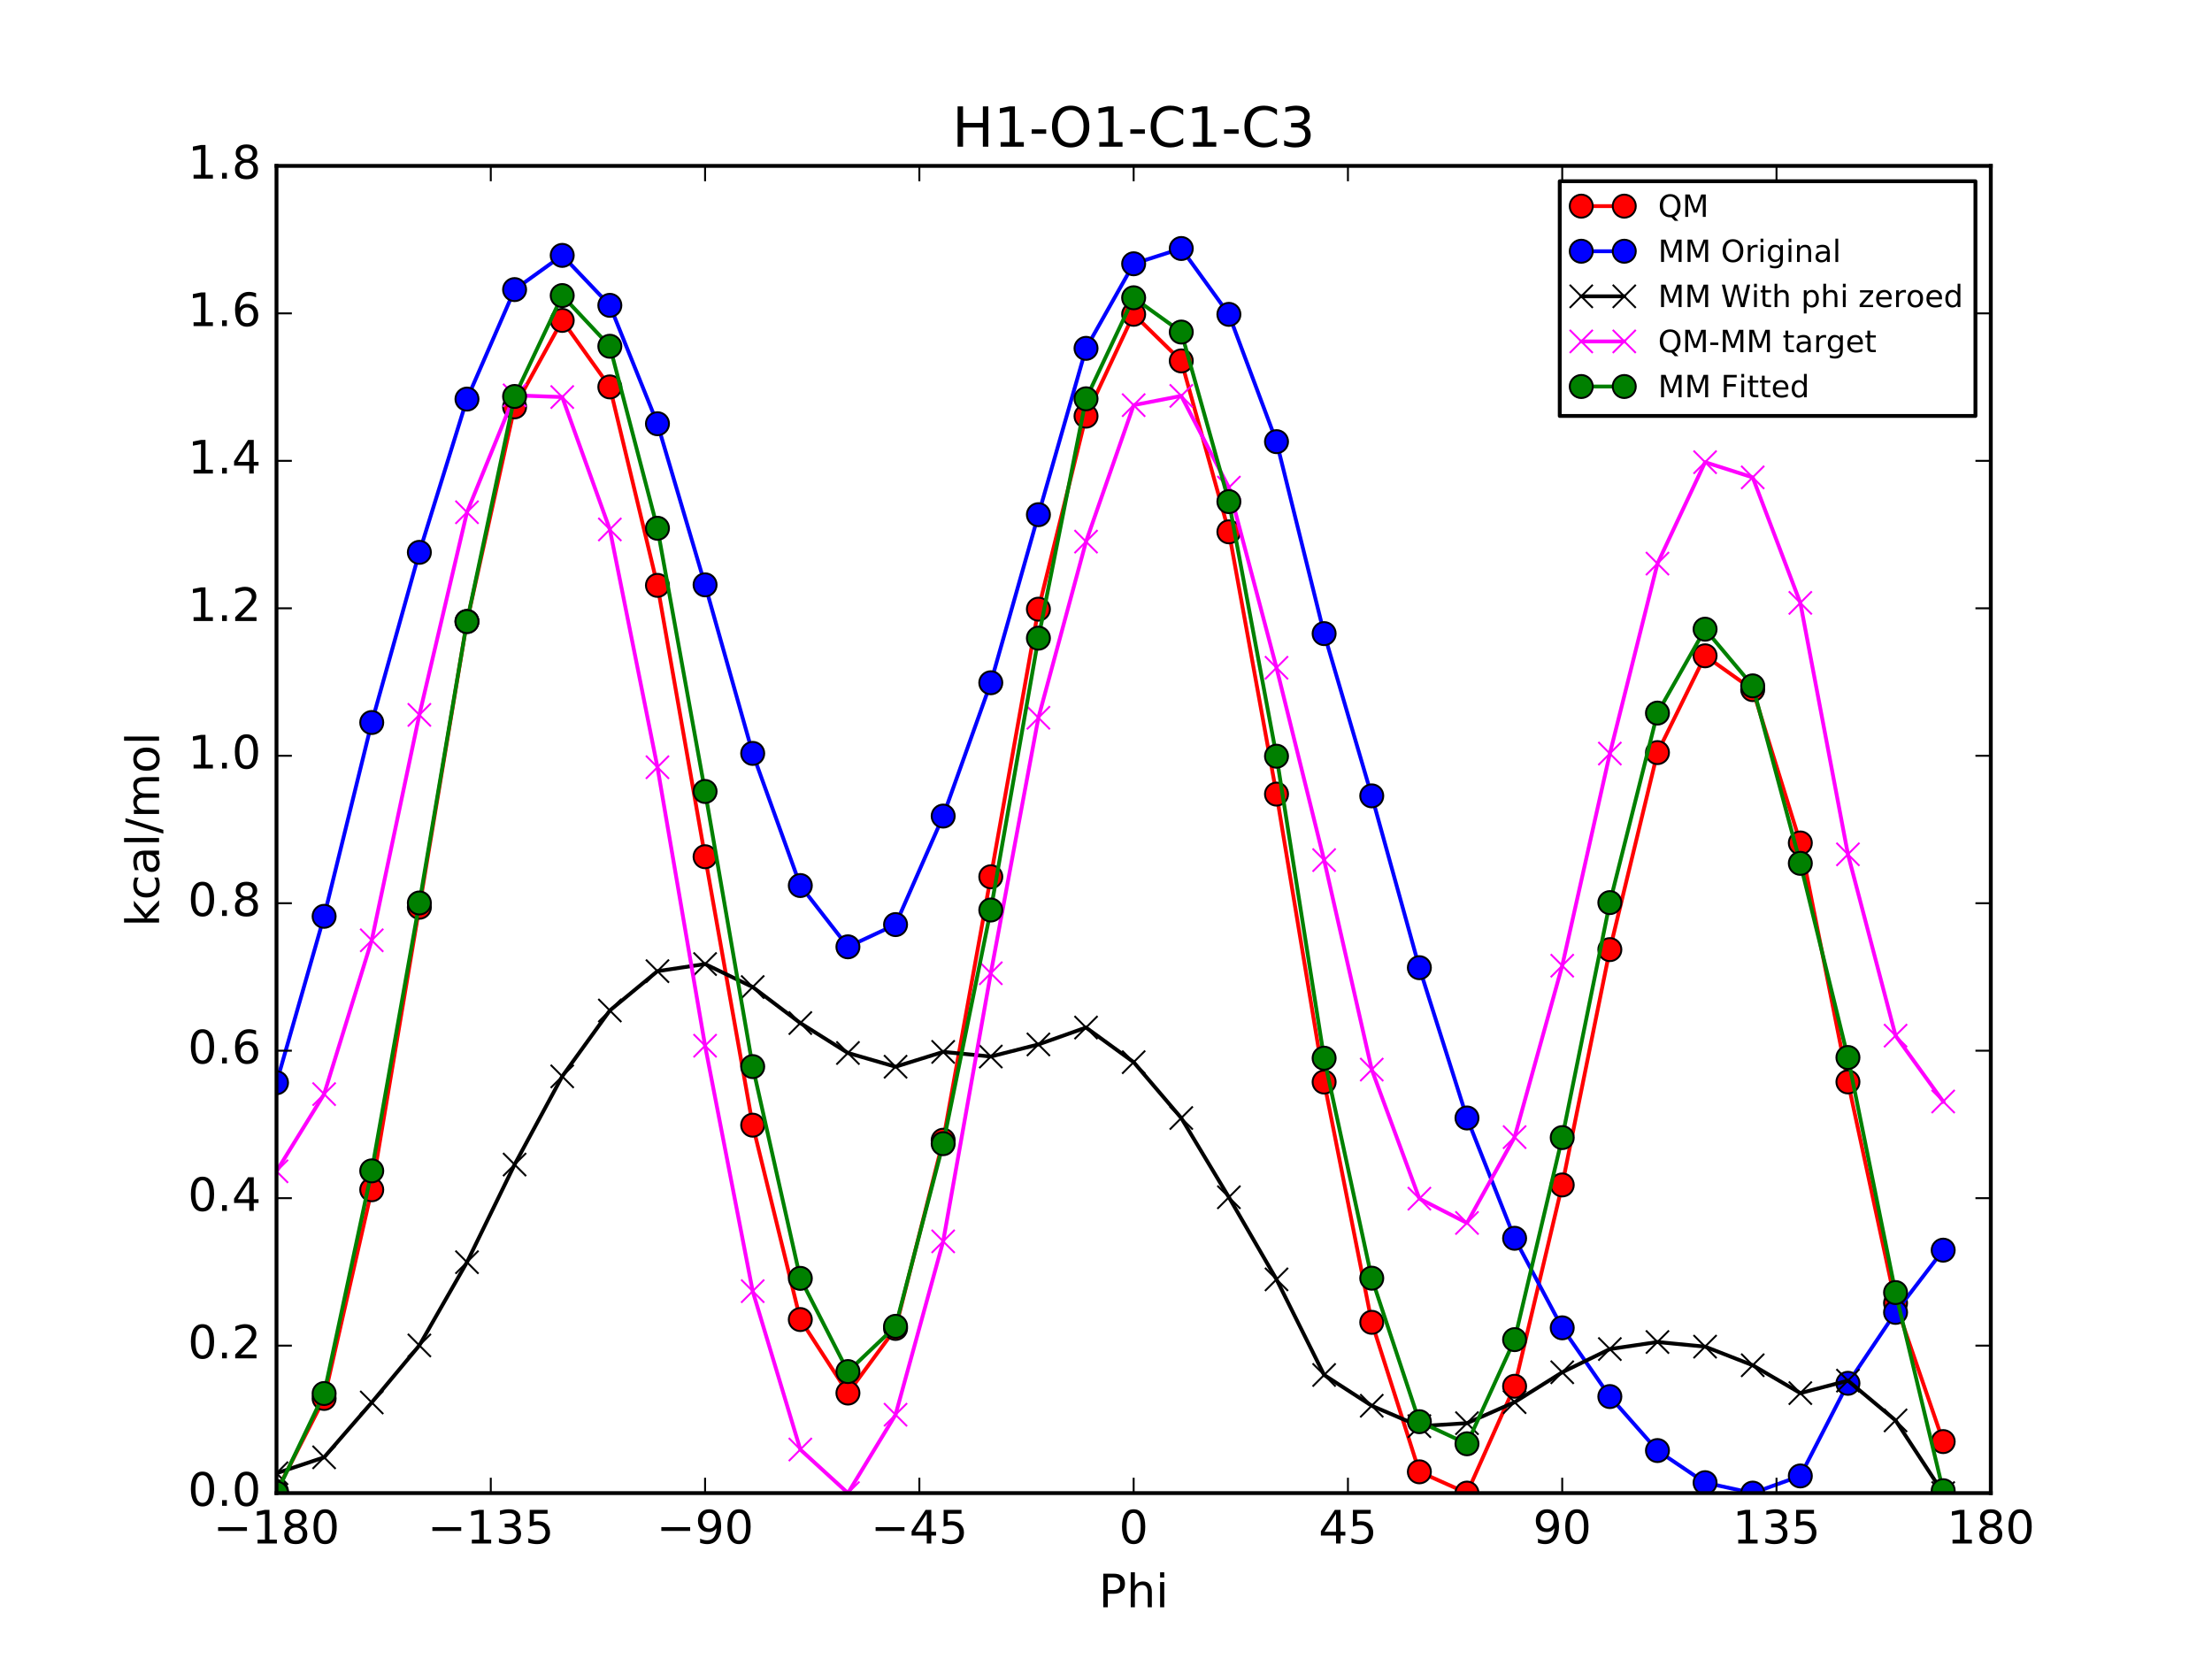 <?xml version="1.0" encoding="utf-8" standalone="no"?>
<!DOCTYPE svg PUBLIC "-//W3C//DTD SVG 1.1//EN"
  "http://www.w3.org/Graphics/SVG/1.1/DTD/svg11.dtd">
<!-- Created with matplotlib (http://matplotlib.org/) -->
<svg height="432pt" version="1.1" viewBox="0 0 576 432" width="576pt" xmlns="http://www.w3.org/2000/svg" xmlns:xlink="http://www.w3.org/1999/xlink">
 <defs>
  <style type="text/css">
*{stroke-linecap:butt;stroke-linejoin:round;stroke-miterlimit:100000;}
  </style>
 </defs>
 <g id="figure_1">
  <g id="patch_1">
   <path d="M 0 432 
L 576 432 
L 576 0 
L 0 0 
z
" style="fill:#ffffff;"/>
  </g>
  <g id="axes_1">
   <g id="patch_2">
    <path d="M 72 388.8 
L 518.4 388.8 
L 518.4 43.2 
L 72 43.2 
z
" style="fill:#ffffff;"/>
   </g>
   <g id="line2d_1">
    <path clip-path="url(#pa5046d5da2)" d="M 72.001 388.392 
L 84.4 364.149 
L 96.8 309.811 
L 109.2 236.25 
L 121.6 161.82 
L 134 105.949 
L 146.4 83.431 
L 158.8 100.755 
L 171.2 152.431 
L 183.6 223.091 
L 196 292.993 
L 208.4 343.609 
L 220.8 362.751 
L 233.2 345.918 
L 245.6 296.912 
L 258 228.31 
L 270.4 158.626 
L 282.8 108.363 
L 295.201 81.844 
L 307.6 93.981 
L 320 138.491 
L 332.4 206.787 
L 344.8 281.761 
L 357.2 344.331 
L 369.6 383.258 
L 382 388.8 
L 394.4 360.983 
L 406.8 308.558 
L 419.2 247.276 
L 431.6 195.975 
L 444 170.773 
L 456.4 179.576 
L 468.8 219.508 
L 481.2 281.731 
L 493.6 339.307 
L 506 375.385 
" style="fill:none;stroke:#ff0000;stroke-linecap:square;"/>
    <defs>
     <path d="M 0 3 
C 0.796 3 1.559 2.684 2.121 2.121 
C 2.684 1.559 3 0.796 3 0 
C 3 -0.796 2.684 -1.559 2.121 -2.121 
C 1.559 -2.684 0.796 -3 0 -3 
C -0.796 -3 -1.559 -2.684 -2.121 -2.121 
C -2.684 -1.559 -3 -0.796 -3 0 
C -3 0.796 -2.684 1.559 -2.121 2.121 
C -1.559 2.684 -0.796 3 0 3 
z
" id="maf0d091691" style="stroke:#000000;stroke-width:0.5;"/>
    </defs>
    <g clip-path="url(#pa5046d5da2)">
     <use style="fill:#ff0000;stroke:#000000;stroke-width:0.5;" x="72.001" xlink:href="#maf0d091691" y="388.392"/>
     <use style="fill:#ff0000;stroke:#000000;stroke-width:0.5;" x="84.4" xlink:href="#maf0d091691" y="364.149"/>
     <use style="fill:#ff0000;stroke:#000000;stroke-width:0.5;" x="96.8" xlink:href="#maf0d091691" y="309.811"/>
     <use style="fill:#ff0000;stroke:#000000;stroke-width:0.5;" x="109.2" xlink:href="#maf0d091691" y="236.25"/>
     <use style="fill:#ff0000;stroke:#000000;stroke-width:0.5;" x="121.6" xlink:href="#maf0d091691" y="161.82"/>
     <use style="fill:#ff0000;stroke:#000000;stroke-width:0.5;" x="134" xlink:href="#maf0d091691" y="105.949"/>
     <use style="fill:#ff0000;stroke:#000000;stroke-width:0.5;" x="146.4" xlink:href="#maf0d091691" y="83.431"/>
     <use style="fill:#ff0000;stroke:#000000;stroke-width:0.5;" x="158.8" xlink:href="#maf0d091691" y="100.755"/>
     <use style="fill:#ff0000;stroke:#000000;stroke-width:0.5;" x="171.2" xlink:href="#maf0d091691" y="152.431"/>
     <use style="fill:#ff0000;stroke:#000000;stroke-width:0.5;" x="183.6" xlink:href="#maf0d091691" y="223.091"/>
     <use style="fill:#ff0000;stroke:#000000;stroke-width:0.5;" x="196" xlink:href="#maf0d091691" y="292.993"/>
     <use style="fill:#ff0000;stroke:#000000;stroke-width:0.5;" x="208.4" xlink:href="#maf0d091691" y="343.609"/>
     <use style="fill:#ff0000;stroke:#000000;stroke-width:0.5;" x="220.8" xlink:href="#maf0d091691" y="362.751"/>
     <use style="fill:#ff0000;stroke:#000000;stroke-width:0.5;" x="233.2" xlink:href="#maf0d091691" y="345.918"/>
     <use style="fill:#ff0000;stroke:#000000;stroke-width:0.5;" x="245.6" xlink:href="#maf0d091691" y="296.912"/>
     <use style="fill:#ff0000;stroke:#000000;stroke-width:0.5;" x="258" xlink:href="#maf0d091691" y="228.31"/>
     <use style="fill:#ff0000;stroke:#000000;stroke-width:0.5;" x="270.4" xlink:href="#maf0d091691" y="158.626"/>
     <use style="fill:#ff0000;stroke:#000000;stroke-width:0.5;" x="282.8" xlink:href="#maf0d091691" y="108.363"/>
     <use style="fill:#ff0000;stroke:#000000;stroke-width:0.5;" x="295.201" xlink:href="#maf0d091691" y="81.844"/>
     <use style="fill:#ff0000;stroke:#000000;stroke-width:0.5;" x="307.6" xlink:href="#maf0d091691" y="93.981"/>
     <use style="fill:#ff0000;stroke:#000000;stroke-width:0.5;" x="320" xlink:href="#maf0d091691" y="138.491"/>
     <use style="fill:#ff0000;stroke:#000000;stroke-width:0.5;" x="332.4" xlink:href="#maf0d091691" y="206.787"/>
     <use style="fill:#ff0000;stroke:#000000;stroke-width:0.5;" x="344.8" xlink:href="#maf0d091691" y="281.761"/>
     <use style="fill:#ff0000;stroke:#000000;stroke-width:0.5;" x="357.2" xlink:href="#maf0d091691" y="344.331"/>
     <use style="fill:#ff0000;stroke:#000000;stroke-width:0.5;" x="369.6" xlink:href="#maf0d091691" y="383.258"/>
     <use style="fill:#ff0000;stroke:#000000;stroke-width:0.5;" x="382" xlink:href="#maf0d091691" y="388.8"/>
     <use style="fill:#ff0000;stroke:#000000;stroke-width:0.5;" x="394.4" xlink:href="#maf0d091691" y="360.983"/>
     <use style="fill:#ff0000;stroke:#000000;stroke-width:0.5;" x="406.8" xlink:href="#maf0d091691" y="308.558"/>
     <use style="fill:#ff0000;stroke:#000000;stroke-width:0.5;" x="419.2" xlink:href="#maf0d091691" y="247.276"/>
     <use style="fill:#ff0000;stroke:#000000;stroke-width:0.5;" x="431.6" xlink:href="#maf0d091691" y="195.975"/>
     <use style="fill:#ff0000;stroke:#000000;stroke-width:0.5;" x="444" xlink:href="#maf0d091691" y="170.773"/>
     <use style="fill:#ff0000;stroke:#000000;stroke-width:0.5;" x="456.4" xlink:href="#maf0d091691" y="179.576"/>
     <use style="fill:#ff0000;stroke:#000000;stroke-width:0.5;" x="468.8" xlink:href="#maf0d091691" y="219.508"/>
     <use style="fill:#ff0000;stroke:#000000;stroke-width:0.5;" x="481.2" xlink:href="#maf0d091691" y="281.731"/>
     <use style="fill:#ff0000;stroke:#000000;stroke-width:0.5;" x="493.6" xlink:href="#maf0d091691" y="339.307"/>
     <use style="fill:#ff0000;stroke:#000000;stroke-width:0.5;" x="506" xlink:href="#maf0d091691" y="375.385"/>
    </g>
   </g>
   <g id="line2d_2">
    <path clip-path="url(#pa5046d5da2)" d="M 72.001 281.941 
L 84.4 238.608 
L 96.8 188.138 
L 109.2 143.828 
L 121.6 103.922 
L 134 75.409 
L 146.4 66.503 
L 158.8 79.508 
L 171.2 110.337 
L 183.6 152.294 
L 196 196.183 
L 208.4 230.595 
L 220.8 246.552 
L 233.2 240.761 
L 245.6 212.503 
L 258 177.788 
L 270.4 134.022 
L 282.8 90.71 
L 295.201 68.687 
L 307.6 64.711 
L 320 81.861 
L 332.4 115.009 
L 344.8 164.993 
L 357.2 207.242 
L 369.6 251.984 
L 382 291.122 
L 394.4 322.443 
L 406.8 345.766 
L 419.2 363.661 
L 431.6 377.722 
L 444 386.087 
L 456.4 388.8 
L 468.8 384.334 
L 481.2 360.21 
L 493.6 341.741 
L 506 325.538 
" style="fill:none;stroke:#0000ff;stroke-linecap:square;"/>
    <defs>
     <path d="M 0 3 
C 0.796 3 1.559 2.684 2.121 2.121 
C 2.684 1.559 3 0.796 3 0 
C 3 -0.796 2.684 -1.559 2.121 -2.121 
C 1.559 -2.684 0.796 -3 0 -3 
C -0.796 -3 -1.559 -2.684 -2.121 -2.121 
C -2.684 -1.559 -3 -0.796 -3 0 
C -3 0.796 -2.684 1.559 -2.121 2.121 
C -1.559 2.684 -0.796 3 0 3 
z
" id="m996752e2d5" style="stroke:#000000;stroke-width:0.5;"/>
    </defs>
    <g clip-path="url(#pa5046d5da2)">
     <use style="fill:#0000ff;stroke:#000000;stroke-width:0.5;" x="72.001" xlink:href="#m996752e2d5" y="281.941"/>
     <use style="fill:#0000ff;stroke:#000000;stroke-width:0.5;" x="84.4" xlink:href="#m996752e2d5" y="238.608"/>
     <use style="fill:#0000ff;stroke:#000000;stroke-width:0.5;" x="96.8" xlink:href="#m996752e2d5" y="188.138"/>
     <use style="fill:#0000ff;stroke:#000000;stroke-width:0.5;" x="109.2" xlink:href="#m996752e2d5" y="143.828"/>
     <use style="fill:#0000ff;stroke:#000000;stroke-width:0.5;" x="121.6" xlink:href="#m996752e2d5" y="103.922"/>
     <use style="fill:#0000ff;stroke:#000000;stroke-width:0.5;" x="134" xlink:href="#m996752e2d5" y="75.409"/>
     <use style="fill:#0000ff;stroke:#000000;stroke-width:0.5;" x="146.4" xlink:href="#m996752e2d5" y="66.503"/>
     <use style="fill:#0000ff;stroke:#000000;stroke-width:0.5;" x="158.8" xlink:href="#m996752e2d5" y="79.508"/>
     <use style="fill:#0000ff;stroke:#000000;stroke-width:0.5;" x="171.2" xlink:href="#m996752e2d5" y="110.337"/>
     <use style="fill:#0000ff;stroke:#000000;stroke-width:0.5;" x="183.6" xlink:href="#m996752e2d5" y="152.294"/>
     <use style="fill:#0000ff;stroke:#000000;stroke-width:0.5;" x="196" xlink:href="#m996752e2d5" y="196.183"/>
     <use style="fill:#0000ff;stroke:#000000;stroke-width:0.5;" x="208.4" xlink:href="#m996752e2d5" y="230.595"/>
     <use style="fill:#0000ff;stroke:#000000;stroke-width:0.5;" x="220.8" xlink:href="#m996752e2d5" y="246.552"/>
     <use style="fill:#0000ff;stroke:#000000;stroke-width:0.5;" x="233.2" xlink:href="#m996752e2d5" y="240.761"/>
     <use style="fill:#0000ff;stroke:#000000;stroke-width:0.5;" x="245.6" xlink:href="#m996752e2d5" y="212.503"/>
     <use style="fill:#0000ff;stroke:#000000;stroke-width:0.5;" x="258" xlink:href="#m996752e2d5" y="177.788"/>
     <use style="fill:#0000ff;stroke:#000000;stroke-width:0.5;" x="270.4" xlink:href="#m996752e2d5" y="134.022"/>
     <use style="fill:#0000ff;stroke:#000000;stroke-width:0.5;" x="282.8" xlink:href="#m996752e2d5" y="90.71"/>
     <use style="fill:#0000ff;stroke:#000000;stroke-width:0.5;" x="295.201" xlink:href="#m996752e2d5" y="68.687"/>
     <use style="fill:#0000ff;stroke:#000000;stroke-width:0.5;" x="307.6" xlink:href="#m996752e2d5" y="64.711"/>
     <use style="fill:#0000ff;stroke:#000000;stroke-width:0.5;" x="320" xlink:href="#m996752e2d5" y="81.861"/>
     <use style="fill:#0000ff;stroke:#000000;stroke-width:0.5;" x="332.4" xlink:href="#m996752e2d5" y="115.009"/>
     <use style="fill:#0000ff;stroke:#000000;stroke-width:0.5;" x="344.8" xlink:href="#m996752e2d5" y="164.993"/>
     <use style="fill:#0000ff;stroke:#000000;stroke-width:0.5;" x="357.2" xlink:href="#m996752e2d5" y="207.242"/>
     <use style="fill:#0000ff;stroke:#000000;stroke-width:0.5;" x="369.6" xlink:href="#m996752e2d5" y="251.984"/>
     <use style="fill:#0000ff;stroke:#000000;stroke-width:0.5;" x="382" xlink:href="#m996752e2d5" y="291.122"/>
     <use style="fill:#0000ff;stroke:#000000;stroke-width:0.5;" x="394.4" xlink:href="#m996752e2d5" y="322.443"/>
     <use style="fill:#0000ff;stroke:#000000;stroke-width:0.5;" x="406.8" xlink:href="#m996752e2d5" y="345.766"/>
     <use style="fill:#0000ff;stroke:#000000;stroke-width:0.5;" x="419.2" xlink:href="#m996752e2d5" y="363.661"/>
     <use style="fill:#0000ff;stroke:#000000;stroke-width:0.5;" x="431.6" xlink:href="#m996752e2d5" y="377.722"/>
     <use style="fill:#0000ff;stroke:#000000;stroke-width:0.5;" x="444" xlink:href="#m996752e2d5" y="386.087"/>
     <use style="fill:#0000ff;stroke:#000000;stroke-width:0.5;" x="456.4" xlink:href="#m996752e2d5" y="388.8"/>
     <use style="fill:#0000ff;stroke:#000000;stroke-width:0.5;" x="468.8" xlink:href="#m996752e2d5" y="384.334"/>
     <use style="fill:#0000ff;stroke:#000000;stroke-width:0.5;" x="481.2" xlink:href="#m996752e2d5" y="360.21"/>
     <use style="fill:#0000ff;stroke:#000000;stroke-width:0.5;" x="493.6" xlink:href="#m996752e2d5" y="341.741"/>
     <use style="fill:#0000ff;stroke:#000000;stroke-width:0.5;" x="506" xlink:href="#m996752e2d5" y="325.538"/>
    </g>
   </g>
   <g id="line2d_3">
    <path clip-path="url(#pa5046d5da2)" d="M 72.001 383.631 
L 84.4 379.484 
L 96.8 365.203 
L 109.2 350.343 
L 121.6 328.675 
L 134 303.249 
L 146.4 280.283 
L 158.8 263.131 
L 171.2 252.888 
L 183.6 251.036 
L 196 257.025 
L 208.4 266.401 
L 220.8 274.195 
L 233.2 277.773 
L 245.6 273.91 
L 258 275.118 
L 270.4 271.967 
L 282.8 267.573 
L 295.201 276.589 
L 307.6 291.131 
L 320 311.76 
L 332.4 333.15 
L 344.8 358.039 
L 357.2 366.056 
L 369.6 371.372 
L 382 370.589 
L 394.4 365.12 
L 406.8 357.339 
L 419.2 351.294 
L 431.6 349.458 
L 444 350.664 
L 456.4 355.51 
L 468.8 362.765 
L 481.2 359.513 
L 493.6 369.871 
L 506 388.8 
" style="fill:none;stroke:#000000;stroke-linecap:square;"/>
    <defs>
     <path d="M -3 3 
L 3 -3 
M -3 -3 
L 3 3 
" id="m3f271d4e4f" style="stroke:#000000;stroke-width:0.5;"/>
    </defs>
    <g clip-path="url(#pa5046d5da2)">
     <use style="stroke:#000000;stroke-width:0.5;" x="72.001" xlink:href="#m3f271d4e4f" y="383.631"/>
     <use style="stroke:#000000;stroke-width:0.5;" x="84.4" xlink:href="#m3f271d4e4f" y="379.484"/>
     <use style="stroke:#000000;stroke-width:0.5;" x="96.8" xlink:href="#m3f271d4e4f" y="365.203"/>
     <use style="stroke:#000000;stroke-width:0.5;" x="109.2" xlink:href="#m3f271d4e4f" y="350.343"/>
     <use style="stroke:#000000;stroke-width:0.5;" x="121.6" xlink:href="#m3f271d4e4f" y="328.675"/>
     <use style="stroke:#000000;stroke-width:0.5;" x="134" xlink:href="#m3f271d4e4f" y="303.249"/>
     <use style="stroke:#000000;stroke-width:0.5;" x="146.4" xlink:href="#m3f271d4e4f" y="280.283"/>
     <use style="stroke:#000000;stroke-width:0.5;" x="158.8" xlink:href="#m3f271d4e4f" y="263.131"/>
     <use style="stroke:#000000;stroke-width:0.5;" x="171.2" xlink:href="#m3f271d4e4f" y="252.888"/>
     <use style="stroke:#000000;stroke-width:0.5;" x="183.6" xlink:href="#m3f271d4e4f" y="251.036"/>
     <use style="stroke:#000000;stroke-width:0.5;" x="196" xlink:href="#m3f271d4e4f" y="257.025"/>
     <use style="stroke:#000000;stroke-width:0.5;" x="208.4" xlink:href="#m3f271d4e4f" y="266.401"/>
     <use style="stroke:#000000;stroke-width:0.5;" x="220.8" xlink:href="#m3f271d4e4f" y="274.195"/>
     <use style="stroke:#000000;stroke-width:0.5;" x="233.2" xlink:href="#m3f271d4e4f" y="277.773"/>
     <use style="stroke:#000000;stroke-width:0.5;" x="245.6" xlink:href="#m3f271d4e4f" y="273.91"/>
     <use style="stroke:#000000;stroke-width:0.5;" x="258" xlink:href="#m3f271d4e4f" y="275.118"/>
     <use style="stroke:#000000;stroke-width:0.5;" x="270.4" xlink:href="#m3f271d4e4f" y="271.967"/>
     <use style="stroke:#000000;stroke-width:0.5;" x="282.8" xlink:href="#m3f271d4e4f" y="267.573"/>
     <use style="stroke:#000000;stroke-width:0.5;" x="295.201" xlink:href="#m3f271d4e4f" y="276.589"/>
     <use style="stroke:#000000;stroke-width:0.5;" x="307.6" xlink:href="#m3f271d4e4f" y="291.131"/>
     <use style="stroke:#000000;stroke-width:0.5;" x="320" xlink:href="#m3f271d4e4f" y="311.76"/>
     <use style="stroke:#000000;stroke-width:0.5;" x="332.4" xlink:href="#m3f271d4e4f" y="333.15"/>
     <use style="stroke:#000000;stroke-width:0.5;" x="344.8" xlink:href="#m3f271d4e4f" y="358.039"/>
     <use style="stroke:#000000;stroke-width:0.5;" x="357.2" xlink:href="#m3f271d4e4f" y="366.056"/>
     <use style="stroke:#000000;stroke-width:0.5;" x="369.6" xlink:href="#m3f271d4e4f" y="371.372"/>
     <use style="stroke:#000000;stroke-width:0.5;" x="382" xlink:href="#m3f271d4e4f" y="370.589"/>
     <use style="stroke:#000000;stroke-width:0.5;" x="394.4" xlink:href="#m3f271d4e4f" y="365.12"/>
     <use style="stroke:#000000;stroke-width:0.5;" x="406.8" xlink:href="#m3f271d4e4f" y="357.339"/>
     <use style="stroke:#000000;stroke-width:0.5;" x="419.2" xlink:href="#m3f271d4e4f" y="351.294"/>
     <use style="stroke:#000000;stroke-width:0.5;" x="431.6" xlink:href="#m3f271d4e4f" y="349.458"/>
     <use style="stroke:#000000;stroke-width:0.5;" x="444" xlink:href="#m3f271d4e4f" y="350.664"/>
     <use style="stroke:#000000;stroke-width:0.5;" x="456.4" xlink:href="#m3f271d4e4f" y="355.51"/>
     <use style="stroke:#000000;stroke-width:0.5;" x="468.8" xlink:href="#m3f271d4e4f" y="362.765"/>
     <use style="stroke:#000000;stroke-width:0.5;" x="481.2" xlink:href="#m3f271d4e4f" y="359.513"/>
     <use style="stroke:#000000;stroke-width:0.5;" x="493.6" xlink:href="#m3f271d4e4f" y="369.871"/>
     <use style="stroke:#000000;stroke-width:0.5;" x="506" xlink:href="#m3f271d4e4f" y="388.8"/>
    </g>
   </g>
   <g id="line2d_4">
    <path clip-path="url(#pa5046d5da2)" d="M 72.001 305.005 
L 84.4 284.909 
L 96.8 244.853 
L 109.2 186.151 
L 121.6 133.39 
L 134 102.944 
L 146.4 103.392 
L 158.8 137.868 
L 171.2 199.787 
L 183.6 272.3 
L 196 336.213 
L 208.4 377.452 
L 220.8 388.8 
L 233.2 368.389 
L 245.6 323.246 
L 258 253.436 
L 270.4 186.903 
L 282.8 141.034 
L 295.201 105.499 
L 307.6 103.094 
L 320 126.975 
L 332.4 173.881 
L 344.8 223.966 
L 357.2 278.519 
L 369.6 312.13 
L 382 318.455 
L 394.4 296.107 
L 406.8 251.463 
L 419.2 196.227 
L 431.6 146.76 
L 444 120.354 
L 456.4 124.31 
L 468.8 156.987 
L 481.2 222.462 
L 493.6 269.68 
L 506 286.829 
" style="fill:none;stroke:#ff00ff;stroke-linecap:square;"/>
    <defs>
     <path d="M -3 3 
L 3 -3 
M -3 -3 
L 3 3 
" id="m6e830a32be" style="stroke:#ff00ff;stroke-width:0.5;"/>
    </defs>
    <g clip-path="url(#pa5046d5da2)">
     <use style="fill:#ff00ff;stroke:#ff00ff;stroke-width:0.5;" x="72.001" xlink:href="#m6e830a32be" y="305.005"/>
     <use style="fill:#ff00ff;stroke:#ff00ff;stroke-width:0.5;" x="84.4" xlink:href="#m6e830a32be" y="284.909"/>
     <use style="fill:#ff00ff;stroke:#ff00ff;stroke-width:0.5;" x="96.8" xlink:href="#m6e830a32be" y="244.853"/>
     <use style="fill:#ff00ff;stroke:#ff00ff;stroke-width:0.5;" x="109.2" xlink:href="#m6e830a32be" y="186.151"/>
     <use style="fill:#ff00ff;stroke:#ff00ff;stroke-width:0.5;" x="121.6" xlink:href="#m6e830a32be" y="133.39"/>
     <use style="fill:#ff00ff;stroke:#ff00ff;stroke-width:0.5;" x="134" xlink:href="#m6e830a32be" y="102.944"/>
     <use style="fill:#ff00ff;stroke:#ff00ff;stroke-width:0.5;" x="146.4" xlink:href="#m6e830a32be" y="103.392"/>
     <use style="fill:#ff00ff;stroke:#ff00ff;stroke-width:0.5;" x="158.8" xlink:href="#m6e830a32be" y="137.868"/>
     <use style="fill:#ff00ff;stroke:#ff00ff;stroke-width:0.5;" x="171.2" xlink:href="#m6e830a32be" y="199.787"/>
     <use style="fill:#ff00ff;stroke:#ff00ff;stroke-width:0.5;" x="183.6" xlink:href="#m6e830a32be" y="272.3"/>
     <use style="fill:#ff00ff;stroke:#ff00ff;stroke-width:0.5;" x="196" xlink:href="#m6e830a32be" y="336.213"/>
     <use style="fill:#ff00ff;stroke:#ff00ff;stroke-width:0.5;" x="208.4" xlink:href="#m6e830a32be" y="377.452"/>
     <use style="fill:#ff00ff;stroke:#ff00ff;stroke-width:0.5;" x="220.8" xlink:href="#m6e830a32be" y="388.8"/>
     <use style="fill:#ff00ff;stroke:#ff00ff;stroke-width:0.5;" x="233.2" xlink:href="#m6e830a32be" y="368.389"/>
     <use style="fill:#ff00ff;stroke:#ff00ff;stroke-width:0.5;" x="245.6" xlink:href="#m6e830a32be" y="323.246"/>
     <use style="fill:#ff00ff;stroke:#ff00ff;stroke-width:0.5;" x="258" xlink:href="#m6e830a32be" y="253.436"/>
     <use style="fill:#ff00ff;stroke:#ff00ff;stroke-width:0.5;" x="270.4" xlink:href="#m6e830a32be" y="186.903"/>
     <use style="fill:#ff00ff;stroke:#ff00ff;stroke-width:0.5;" x="282.8" xlink:href="#m6e830a32be" y="141.034"/>
     <use style="fill:#ff00ff;stroke:#ff00ff;stroke-width:0.5;" x="295.201" xlink:href="#m6e830a32be" y="105.499"/>
     <use style="fill:#ff00ff;stroke:#ff00ff;stroke-width:0.5;" x="307.6" xlink:href="#m6e830a32be" y="103.094"/>
     <use style="fill:#ff00ff;stroke:#ff00ff;stroke-width:0.5;" x="320" xlink:href="#m6e830a32be" y="126.975"/>
     <use style="fill:#ff00ff;stroke:#ff00ff;stroke-width:0.5;" x="332.4" xlink:href="#m6e830a32be" y="173.881"/>
     <use style="fill:#ff00ff;stroke:#ff00ff;stroke-width:0.5;" x="344.8" xlink:href="#m6e830a32be" y="223.966"/>
     <use style="fill:#ff00ff;stroke:#ff00ff;stroke-width:0.5;" x="357.2" xlink:href="#m6e830a32be" y="278.519"/>
     <use style="fill:#ff00ff;stroke:#ff00ff;stroke-width:0.5;" x="369.6" xlink:href="#m6e830a32be" y="312.13"/>
     <use style="fill:#ff00ff;stroke:#ff00ff;stroke-width:0.5;" x="382" xlink:href="#m6e830a32be" y="318.455"/>
     <use style="fill:#ff00ff;stroke:#ff00ff;stroke-width:0.5;" x="394.4" xlink:href="#m6e830a32be" y="296.107"/>
     <use style="fill:#ff00ff;stroke:#ff00ff;stroke-width:0.5;" x="406.8" xlink:href="#m6e830a32be" y="251.463"/>
     <use style="fill:#ff00ff;stroke:#ff00ff;stroke-width:0.5;" x="419.2" xlink:href="#m6e830a32be" y="196.227"/>
     <use style="fill:#ff00ff;stroke:#ff00ff;stroke-width:0.5;" x="431.6" xlink:href="#m6e830a32be" y="146.76"/>
     <use style="fill:#ff00ff;stroke:#ff00ff;stroke-width:0.5;" x="444" xlink:href="#m6e830a32be" y="120.354"/>
     <use style="fill:#ff00ff;stroke:#ff00ff;stroke-width:0.5;" x="456.4" xlink:href="#m6e830a32be" y="124.31"/>
     <use style="fill:#ff00ff;stroke:#ff00ff;stroke-width:0.5;" x="468.8" xlink:href="#m6e830a32be" y="156.987"/>
     <use style="fill:#ff00ff;stroke:#ff00ff;stroke-width:0.5;" x="481.2" xlink:href="#m6e830a32be" y="222.462"/>
     <use style="fill:#ff00ff;stroke:#ff00ff;stroke-width:0.5;" x="493.6" xlink:href="#m6e830a32be" y="269.68"/>
     <use style="fill:#ff00ff;stroke:#ff00ff;stroke-width:0.5;" x="506" xlink:href="#m6e830a32be" y="286.829"/>
    </g>
   </g>
   <g id="line2d_5">
    <path clip-path="url(#pa5046d5da2)" d="M 72.001 388.8 
L 84.4 362.87 
L 96.8 304.892 
L 109.2 235.132 
L 121.6 161.854 
L 134 103.237 
L 146.4 76.965 
L 158.8 90.165 
L 171.2 137.559 
L 183.6 206.097 
L 196 277.741 
L 208.4 332.883 
L 220.8 357.15 
L 233.2 345.372 
L 245.6 297.812 
L 258 236.967 
L 270.4 166.179 
L 282.8 103.845 
L 295.201 77.541 
L 307.6 86.465 
L 320 130.623 
L 332.4 196.916 
L 344.8 275.552 
L 357.2 332.837 
L 369.6 370.204 
L 382 375.96 
L 394.4 348.838 
L 406.8 296.227 
L 419.2 235.036 
L 431.6 185.686 
L 444 163.841 
L 456.4 178.598 
L 468.8 224.817 
L 481.2 275.369 
L 493.6 336.58 
L 506 388.173 
" style="fill:none;stroke:#008000;stroke-linecap:square;"/>
    <defs>
     <path d="M 0 3 
C 0.796 3 1.559 2.684 2.121 2.121 
C 2.684 1.559 3 0.796 3 0 
C 3 -0.796 2.684 -1.559 2.121 -2.121 
C 1.559 -2.684 0.796 -3 0 -3 
C -0.796 -3 -1.559 -2.684 -2.121 -2.121 
C -2.684 -1.559 -3 -0.796 -3 0 
C -3 0.796 -2.684 1.559 -2.121 2.121 
C -1.559 2.684 -0.796 3 0 3 
z
" id="m7decb28146" style="stroke:#000000;stroke-width:0.5;"/>
    </defs>
    <g clip-path="url(#pa5046d5da2)">
     <use style="fill:#008000;stroke:#000000;stroke-width:0.5;" x="72.001" xlink:href="#m7decb28146" y="388.8"/>
     <use style="fill:#008000;stroke:#000000;stroke-width:0.5;" x="84.4" xlink:href="#m7decb28146" y="362.87"/>
     <use style="fill:#008000;stroke:#000000;stroke-width:0.5;" x="96.8" xlink:href="#m7decb28146" y="304.892"/>
     <use style="fill:#008000;stroke:#000000;stroke-width:0.5;" x="109.2" xlink:href="#m7decb28146" y="235.132"/>
     <use style="fill:#008000;stroke:#000000;stroke-width:0.5;" x="121.6" xlink:href="#m7decb28146" y="161.854"/>
     <use style="fill:#008000;stroke:#000000;stroke-width:0.5;" x="134" xlink:href="#m7decb28146" y="103.237"/>
     <use style="fill:#008000;stroke:#000000;stroke-width:0.5;" x="146.4" xlink:href="#m7decb28146" y="76.965"/>
     <use style="fill:#008000;stroke:#000000;stroke-width:0.5;" x="158.8" xlink:href="#m7decb28146" y="90.165"/>
     <use style="fill:#008000;stroke:#000000;stroke-width:0.5;" x="171.2" xlink:href="#m7decb28146" y="137.559"/>
     <use style="fill:#008000;stroke:#000000;stroke-width:0.5;" x="183.6" xlink:href="#m7decb28146" y="206.097"/>
     <use style="fill:#008000;stroke:#000000;stroke-width:0.5;" x="196" xlink:href="#m7decb28146" y="277.741"/>
     <use style="fill:#008000;stroke:#000000;stroke-width:0.5;" x="208.4" xlink:href="#m7decb28146" y="332.883"/>
     <use style="fill:#008000;stroke:#000000;stroke-width:0.5;" x="220.8" xlink:href="#m7decb28146" y="357.15"/>
     <use style="fill:#008000;stroke:#000000;stroke-width:0.5;" x="233.2" xlink:href="#m7decb28146" y="345.372"/>
     <use style="fill:#008000;stroke:#000000;stroke-width:0.5;" x="245.6" xlink:href="#m7decb28146" y="297.812"/>
     <use style="fill:#008000;stroke:#000000;stroke-width:0.5;" x="258" xlink:href="#m7decb28146" y="236.967"/>
     <use style="fill:#008000;stroke:#000000;stroke-width:0.5;" x="270.4" xlink:href="#m7decb28146" y="166.179"/>
     <use style="fill:#008000;stroke:#000000;stroke-width:0.5;" x="282.8" xlink:href="#m7decb28146" y="103.845"/>
     <use style="fill:#008000;stroke:#000000;stroke-width:0.5;" x="295.201" xlink:href="#m7decb28146" y="77.541"/>
     <use style="fill:#008000;stroke:#000000;stroke-width:0.5;" x="307.6" xlink:href="#m7decb28146" y="86.465"/>
     <use style="fill:#008000;stroke:#000000;stroke-width:0.5;" x="320" xlink:href="#m7decb28146" y="130.623"/>
     <use style="fill:#008000;stroke:#000000;stroke-width:0.5;" x="332.4" xlink:href="#m7decb28146" y="196.916"/>
     <use style="fill:#008000;stroke:#000000;stroke-width:0.5;" x="344.8" xlink:href="#m7decb28146" y="275.552"/>
     <use style="fill:#008000;stroke:#000000;stroke-width:0.5;" x="357.2" xlink:href="#m7decb28146" y="332.837"/>
     <use style="fill:#008000;stroke:#000000;stroke-width:0.5;" x="369.6" xlink:href="#m7decb28146" y="370.204"/>
     <use style="fill:#008000;stroke:#000000;stroke-width:0.5;" x="382" xlink:href="#m7decb28146" y="375.96"/>
     <use style="fill:#008000;stroke:#000000;stroke-width:0.5;" x="394.4" xlink:href="#m7decb28146" y="348.838"/>
     <use style="fill:#008000;stroke:#000000;stroke-width:0.5;" x="406.8" xlink:href="#m7decb28146" y="296.227"/>
     <use style="fill:#008000;stroke:#000000;stroke-width:0.5;" x="419.2" xlink:href="#m7decb28146" y="235.036"/>
     <use style="fill:#008000;stroke:#000000;stroke-width:0.5;" x="431.6" xlink:href="#m7decb28146" y="185.686"/>
     <use style="fill:#008000;stroke:#000000;stroke-width:0.5;" x="444" xlink:href="#m7decb28146" y="163.841"/>
     <use style="fill:#008000;stroke:#000000;stroke-width:0.5;" x="456.4" xlink:href="#m7decb28146" y="178.598"/>
     <use style="fill:#008000;stroke:#000000;stroke-width:0.5;" x="468.8" xlink:href="#m7decb28146" y="224.817"/>
     <use style="fill:#008000;stroke:#000000;stroke-width:0.5;" x="481.2" xlink:href="#m7decb28146" y="275.369"/>
     <use style="fill:#008000;stroke:#000000;stroke-width:0.5;" x="493.6" xlink:href="#m7decb28146" y="336.58"/>
     <use style="fill:#008000;stroke:#000000;stroke-width:0.5;" x="506" xlink:href="#m7decb28146" y="388.173"/>
    </g>
   </g>
   <g id="patch_3">
    <path d="M 72 388.8 
L 518.4 388.8 
" style="fill:none;stroke:#000000;stroke-linecap:square;stroke-linejoin:miter;"/>
   </g>
   <g id="patch_4">
    <path d="M 72 388.8 
L 72 43.2 
" style="fill:none;stroke:#000000;stroke-linecap:square;stroke-linejoin:miter;"/>
   </g>
   <g id="patch_5">
    <path d="M 72 43.2 
L 518.4 43.2 
" style="fill:none;stroke:#000000;stroke-linecap:square;stroke-linejoin:miter;"/>
   </g>
   <g id="patch_6">
    <path d="M 518.4 388.8 
L 518.4 43.2 
" style="fill:none;stroke:#000000;stroke-linecap:square;stroke-linejoin:miter;"/>
   </g>
   <g id="matplotlib.axis_1">
    <g id="xtick_1">
     <g id="line2d_6">
      <defs>
       <path d="M 0 0 
L 0 -4 
" id="m441bc8aaf6" style="stroke:#000000;stroke-width:0.5;"/>
      </defs>
      <g>
       <use style="stroke:#000000;stroke-width:0.5;" x="72.0" xlink:href="#m441bc8aaf6" y="388.8"/>
      </g>
     </g>
     <g id="line2d_7">
      <defs>
       <path d="M 0 0 
L 0 4 
" id="m7fe250be7a" style="stroke:#000000;stroke-width:0.5;"/>
      </defs>
      <g>
       <use style="stroke:#000000;stroke-width:0.5;" x="72.0" xlink:href="#m7fe250be7a" y="43.2"/>
      </g>
     </g>
     <g id="text_1">
      <!-- −180 -->
      <defs>
       <path d="M 10.594 35.5 
L 73.188 35.5 
L 73.188 27.203 
L 10.594 27.203 
z
" id="BitstreamVeraSans-Roman-2212"/>
       <path d="M 31.781 66.406 
Q 24.172 66.406 20.328 58.906 
Q 16.5 51.422 16.5 36.375 
Q 16.5 21.391 20.328 13.891 
Q 24.172 6.391 31.781 6.391 
Q 39.453 6.391 43.281 13.891 
Q 47.125 21.391 47.125 36.375 
Q 47.125 51.422 43.281 58.906 
Q 39.453 66.406 31.781 66.406 
M 31.781 74.219 
Q 44.047 74.219 50.516 64.516 
Q 56.984 54.828 56.984 36.375 
Q 56.984 17.969 50.516 8.266 
Q 44.047 -1.422 31.781 -1.422 
Q 19.531 -1.422 13.062 8.266 
Q 6.594 17.969 6.594 36.375 
Q 6.594 54.828 13.062 64.516 
Q 19.531 74.219 31.781 74.219 
" id="BitstreamVeraSans-Roman-30"/>
       <path d="M 12.406 8.297 
L 28.516 8.297 
L 28.516 63.922 
L 10.984 60.406 
L 10.984 69.391 
L 28.422 72.906 
L 38.281 72.906 
L 38.281 8.297 
L 54.391 8.297 
L 54.391 0 
L 12.406 0 
z
" id="BitstreamVeraSans-Roman-31"/>
       <path d="M 31.781 34.625 
Q 24.75 34.625 20.719 30.859 
Q 16.703 27.094 16.703 20.516 
Q 16.703 13.922 20.719 10.156 
Q 24.75 6.391 31.781 6.391 
Q 38.812 6.391 42.859 10.172 
Q 46.922 13.969 46.922 20.516 
Q 46.922 27.094 42.891 30.859 
Q 38.875 34.625 31.781 34.625 
M 21.922 38.812 
Q 15.578 40.375 12.031 44.719 
Q 8.5 49.078 8.5 55.328 
Q 8.5 64.062 14.719 69.141 
Q 20.953 74.219 31.781 74.219 
Q 42.672 74.219 48.875 69.141 
Q 55.078 64.062 55.078 55.328 
Q 55.078 49.078 51.531 44.719 
Q 48 40.375 41.703 38.812 
Q 48.828 37.156 52.797 32.312 
Q 56.781 27.484 56.781 20.516 
Q 56.781 9.906 50.312 4.234 
Q 43.844 -1.422 31.781 -1.422 
Q 19.734 -1.422 13.25 4.234 
Q 6.781 9.906 6.781 20.516 
Q 6.781 27.484 10.781 32.312 
Q 14.797 37.156 21.922 38.812 
M 18.312 54.391 
Q 18.312 48.734 21.844 45.562 
Q 25.391 42.391 31.781 42.391 
Q 38.141 42.391 41.719 45.562 
Q 45.312 48.734 45.312 54.391 
Q 45.312 60.062 41.719 63.234 
Q 38.141 66.406 31.781 66.406 
Q 25.391 66.406 21.844 63.234 
Q 18.312 60.062 18.312 54.391 
" id="BitstreamVeraSans-Roman-38"/>
      </defs>
      <g transform="translate(55.52 401.918)scale(0.12 -0.12)">
       <use xlink:href="#BitstreamVeraSans-Roman-2212"/>
       <use x="83.789" xlink:href="#BitstreamVeraSans-Roman-31"/>
       <use x="147.412" xlink:href="#BitstreamVeraSans-Roman-38"/>
       <use x="211.035" xlink:href="#BitstreamVeraSans-Roman-30"/>
      </g>
     </g>
    </g>
    <g id="xtick_2">
     <g id="line2d_8">
      <g>
       <use style="stroke:#000000;stroke-width:0.5;" x="127.8" xlink:href="#m441bc8aaf6" y="388.8"/>
      </g>
     </g>
     <g id="line2d_9">
      <g>
       <use style="stroke:#000000;stroke-width:0.5;" x="127.8" xlink:href="#m7fe250be7a" y="43.2"/>
      </g>
     </g>
     <g id="text_2">
      <!-- −135 -->
      <defs>
       <path d="M 40.578 39.312 
Q 47.656 37.797 51.625 33 
Q 55.609 28.219 55.609 21.188 
Q 55.609 10.406 48.188 4.484 
Q 40.766 -1.422 27.094 -1.422 
Q 22.516 -1.422 17.656 -0.516 
Q 12.797 0.391 7.625 2.203 
L 7.625 11.719 
Q 11.719 9.328 16.594 8.109 
Q 21.484 6.891 26.812 6.891 
Q 36.078 6.891 40.938 10.547 
Q 45.797 14.203 45.797 21.188 
Q 45.797 27.641 41.281 31.266 
Q 36.766 34.906 28.719 34.906 
L 20.219 34.906 
L 20.219 43.016 
L 29.109 43.016 
Q 36.375 43.016 40.234 45.922 
Q 44.094 48.828 44.094 54.297 
Q 44.094 59.906 40.109 62.906 
Q 36.141 65.922 28.719 65.922 
Q 24.656 65.922 20.016 65.031 
Q 15.375 64.156 9.812 62.312 
L 9.812 71.094 
Q 15.438 72.656 20.344 73.438 
Q 25.25 74.219 29.594 74.219 
Q 40.828 74.219 47.359 69.109 
Q 53.906 64.016 53.906 55.328 
Q 53.906 49.266 50.438 45.094 
Q 46.969 40.922 40.578 39.312 
" id="BitstreamVeraSans-Roman-33"/>
       <path d="M 10.797 72.906 
L 49.516 72.906 
L 49.516 64.594 
L 19.828 64.594 
L 19.828 46.734 
Q 21.969 47.469 24.109 47.828 
Q 26.266 48.188 28.422 48.188 
Q 40.625 48.188 47.75 41.5 
Q 54.891 34.812 54.891 23.391 
Q 54.891 11.625 47.562 5.094 
Q 40.234 -1.422 26.906 -1.422 
Q 22.312 -1.422 17.547 -0.641 
Q 12.797 0.141 7.719 1.703 
L 7.719 11.625 
Q 12.109 9.234 16.797 8.062 
Q 21.484 6.891 26.703 6.891 
Q 35.156 6.891 40.078 11.328 
Q 45.016 15.766 45.016 23.391 
Q 45.016 31 40.078 35.438 
Q 35.156 39.891 26.703 39.891 
Q 22.75 39.891 18.812 39.016 
Q 14.891 38.141 10.797 36.281 
z
" id="BitstreamVeraSans-Roman-35"/>
      </defs>
      <g transform="translate(111.32 401.918)scale(0.12 -0.12)">
       <use xlink:href="#BitstreamVeraSans-Roman-2212"/>
       <use x="83.789" xlink:href="#BitstreamVeraSans-Roman-31"/>
       <use x="147.412" xlink:href="#BitstreamVeraSans-Roman-33"/>
       <use x="211.035" xlink:href="#BitstreamVeraSans-Roman-35"/>
      </g>
     </g>
    </g>
    <g id="xtick_3">
     <g id="line2d_10">
      <g>
       <use style="stroke:#000000;stroke-width:0.5;" x="183.6" xlink:href="#m441bc8aaf6" y="388.8"/>
      </g>
     </g>
     <g id="line2d_11">
      <g>
       <use style="stroke:#000000;stroke-width:0.5;" x="183.6" xlink:href="#m7fe250be7a" y="43.2"/>
      </g>
     </g>
     <g id="text_3">
      <!-- −90 -->
      <defs>
       <path d="M 10.984 1.516 
L 10.984 10.5 
Q 14.703 8.734 18.5 7.812 
Q 22.312 6.891 25.984 6.891 
Q 35.75 6.891 40.891 13.453 
Q 46.047 20.016 46.781 33.406 
Q 43.953 29.203 39.594 26.953 
Q 35.25 24.703 29.984 24.703 
Q 19.047 24.703 12.672 31.312 
Q 6.297 37.938 6.297 49.422 
Q 6.297 60.641 12.938 67.422 
Q 19.578 74.219 30.609 74.219 
Q 43.266 74.219 49.922 64.516 
Q 56.594 54.828 56.594 36.375 
Q 56.594 19.141 48.406 8.859 
Q 40.234 -1.422 26.422 -1.422 
Q 22.703 -1.422 18.891 -0.688 
Q 15.094 0.047 10.984 1.516 
M 30.609 32.422 
Q 37.25 32.422 41.125 36.953 
Q 45.016 41.5 45.016 49.422 
Q 45.016 57.281 41.125 61.844 
Q 37.25 66.406 30.609 66.406 
Q 23.969 66.406 20.094 61.844 
Q 16.219 57.281 16.219 49.422 
Q 16.219 41.5 20.094 36.953 
Q 23.969 32.422 30.609 32.422 
" id="BitstreamVeraSans-Roman-39"/>
      </defs>
      <g transform="translate(170.937 401.918)scale(0.12 -0.12)">
       <use xlink:href="#BitstreamVeraSans-Roman-2212"/>
       <use x="83.789" xlink:href="#BitstreamVeraSans-Roman-39"/>
       <use x="147.412" xlink:href="#BitstreamVeraSans-Roman-30"/>
      </g>
     </g>
    </g>
    <g id="xtick_4">
     <g id="line2d_12">
      <g>
       <use style="stroke:#000000;stroke-width:0.5;" x="239.4" xlink:href="#m441bc8aaf6" y="388.8"/>
      </g>
     </g>
     <g id="line2d_13">
      <g>
       <use style="stroke:#000000;stroke-width:0.5;" x="239.4" xlink:href="#m7fe250be7a" y="43.2"/>
      </g>
     </g>
     <g id="text_4">
      <!-- −45 -->
      <defs>
       <path d="M 37.797 64.312 
L 12.891 25.391 
L 37.797 25.391 
z
M 35.203 72.906 
L 47.609 72.906 
L 47.609 25.391 
L 58.016 25.391 
L 58.016 17.188 
L 47.609 17.188 
L 47.609 0 
L 37.797 0 
L 37.797 17.188 
L 4.891 17.188 
L 4.891 26.703 
z
" id="BitstreamVeraSans-Roman-34"/>
      </defs>
      <g transform="translate(226.737 401.918)scale(0.12 -0.12)">
       <use xlink:href="#BitstreamVeraSans-Roman-2212"/>
       <use x="83.789" xlink:href="#BitstreamVeraSans-Roman-34"/>
       <use x="147.412" xlink:href="#BitstreamVeraSans-Roman-35"/>
      </g>
     </g>
    </g>
    <g id="xtick_5">
     <g id="line2d_14">
      <g>
       <use style="stroke:#000000;stroke-width:0.5;" x="295.2" xlink:href="#m441bc8aaf6" y="388.8"/>
      </g>
     </g>
     <g id="line2d_15">
      <g>
       <use style="stroke:#000000;stroke-width:0.5;" x="295.2" xlink:href="#m7fe250be7a" y="43.2"/>
      </g>
     </g>
     <g id="text_5">
      <!-- 0 -->
      <g transform="translate(291.382 401.918)scale(0.12 -0.12)">
       <use xlink:href="#BitstreamVeraSans-Roman-30"/>
      </g>
     </g>
    </g>
    <g id="xtick_6">
     <g id="line2d_16">
      <g>
       <use style="stroke:#000000;stroke-width:0.5;" x="351.0" xlink:href="#m441bc8aaf6" y="388.8"/>
      </g>
     </g>
     <g id="line2d_17">
      <g>
       <use style="stroke:#000000;stroke-width:0.5;" x="351.0" xlink:href="#m7fe250be7a" y="43.2"/>
      </g>
     </g>
     <g id="text_6">
      <!-- 45 -->
      <g transform="translate(343.365 401.918)scale(0.12 -0.12)">
       <use xlink:href="#BitstreamVeraSans-Roman-34"/>
       <use x="63.623" xlink:href="#BitstreamVeraSans-Roman-35"/>
      </g>
     </g>
    </g>
    <g id="xtick_7">
     <g id="line2d_18">
      <g>
       <use style="stroke:#000000;stroke-width:0.5;" x="406.8" xlink:href="#m441bc8aaf6" y="388.8"/>
      </g>
     </g>
     <g id="line2d_19">
      <g>
       <use style="stroke:#000000;stroke-width:0.5;" x="406.8" xlink:href="#m7fe250be7a" y="43.2"/>
      </g>
     </g>
     <g id="text_7">
      <!-- 90 -->
      <g transform="translate(399.165 401.918)scale(0.12 -0.12)">
       <use xlink:href="#BitstreamVeraSans-Roman-39"/>
       <use x="63.623" xlink:href="#BitstreamVeraSans-Roman-30"/>
      </g>
     </g>
    </g>
    <g id="xtick_8">
     <g id="line2d_20">
      <g>
       <use style="stroke:#000000;stroke-width:0.5;" x="462.6" xlink:href="#m441bc8aaf6" y="388.8"/>
      </g>
     </g>
     <g id="line2d_21">
      <g>
       <use style="stroke:#000000;stroke-width:0.5;" x="462.6" xlink:href="#m7fe250be7a" y="43.2"/>
      </g>
     </g>
     <g id="text_8">
      <!-- 135 -->
      <g transform="translate(451.147 401.918)scale(0.12 -0.12)">
       <use xlink:href="#BitstreamVeraSans-Roman-31"/>
       <use x="63.623" xlink:href="#BitstreamVeraSans-Roman-33"/>
       <use x="127.246" xlink:href="#BitstreamVeraSans-Roman-35"/>
      </g>
     </g>
    </g>
    <g id="xtick_9">
     <g id="line2d_22">
      <g>
       <use style="stroke:#000000;stroke-width:0.5;" x="518.4" xlink:href="#m441bc8aaf6" y="388.8"/>
      </g>
     </g>
     <g id="line2d_23">
      <g>
       <use style="stroke:#000000;stroke-width:0.5;" x="518.4" xlink:href="#m7fe250be7a" y="43.2"/>
      </g>
     </g>
     <g id="text_9">
      <!-- 180 -->
      <g transform="translate(506.947 401.918)scale(0.12 -0.12)">
       <use xlink:href="#BitstreamVeraSans-Roman-31"/>
       <use x="63.623" xlink:href="#BitstreamVeraSans-Roman-38"/>
       <use x="127.246" xlink:href="#BitstreamVeraSans-Roman-30"/>
      </g>
     </g>
    </g>
    <g id="text_10">
     <!-- Phi -->
     <defs>
      <path d="M 54.891 33.016 
L 54.891 0 
L 45.906 0 
L 45.906 32.719 
Q 45.906 40.484 42.875 44.328 
Q 39.844 48.188 33.797 48.188 
Q 26.516 48.188 22.312 43.547 
Q 18.109 38.922 18.109 30.906 
L 18.109 0 
L 9.078 0 
L 9.078 75.984 
L 18.109 75.984 
L 18.109 46.188 
Q 21.344 51.125 25.703 53.562 
Q 30.078 56 35.797 56 
Q 45.219 56 50.047 50.172 
Q 54.891 44.344 54.891 33.016 
" id="BitstreamVeraSans-Roman-68"/>
      <path d="M 9.422 54.688 
L 18.406 54.688 
L 18.406 0 
L 9.422 0 
z
M 9.422 75.984 
L 18.406 75.984 
L 18.406 64.594 
L 9.422 64.594 
z
" id="BitstreamVeraSans-Roman-69"/>
      <path d="M 19.672 64.797 
L 19.672 37.406 
L 32.078 37.406 
Q 38.969 37.406 42.719 40.969 
Q 46.484 44.531 46.484 51.125 
Q 46.484 57.672 42.719 61.234 
Q 38.969 64.797 32.078 64.797 
z
M 9.812 72.906 
L 32.078 72.906 
Q 44.344 72.906 50.609 67.359 
Q 56.891 61.812 56.891 51.125 
Q 56.891 40.328 50.609 34.812 
Q 44.344 29.297 32.078 29.297 
L 19.672 29.297 
L 19.672 0 
L 9.812 0 
z
" id="BitstreamVeraSans-Roman-50"/>
     </defs>
     <g transform="translate(286.113 418.532)scale(0.12 -0.12)">
      <use xlink:href="#BitstreamVeraSans-Roman-50"/>
      <use x="60.303" xlink:href="#BitstreamVeraSans-Roman-68"/>
      <use x="123.682" xlink:href="#BitstreamVeraSans-Roman-69"/>
     </g>
    </g>
   </g>
   <g id="matplotlib.axis_2">
    <g id="ytick_1">
     <g id="line2d_24">
      <defs>
       <path d="M 0 0 
L 4 0 
" id="m439d8f2762" style="stroke:#000000;stroke-width:0.5;"/>
      </defs>
      <g>
       <use style="stroke:#000000;stroke-width:0.5;" x="72.0" xlink:href="#m439d8f2762" y="388.8"/>
      </g>
     </g>
     <g id="line2d_25">
      <defs>
       <path d="M 0 0 
L -4 0 
" id="m9588ded1f1" style="stroke:#000000;stroke-width:0.5;"/>
      </defs>
      <g>
       <use style="stroke:#000000;stroke-width:0.5;" x="518.4" xlink:href="#m9588ded1f1" y="388.8"/>
      </g>
     </g>
     <g id="text_11">
      <!-- 0.0 -->
      <defs>
       <path d="M 10.688 12.406 
L 21 12.406 
L 21 0 
L 10.688 0 
z
" id="BitstreamVeraSans-Roman-2e"/>
      </defs>
      <g transform="translate(48.916 392.111)scale(0.12 -0.12)">
       <use xlink:href="#BitstreamVeraSans-Roman-30"/>
       <use x="63.623" xlink:href="#BitstreamVeraSans-Roman-2e"/>
       <use x="95.41" xlink:href="#BitstreamVeraSans-Roman-30"/>
      </g>
     </g>
    </g>
    <g id="ytick_2">
     <g id="line2d_26">
      <g>
       <use style="stroke:#000000;stroke-width:0.5;" x="72.0" xlink:href="#m439d8f2762" y="350.4"/>
      </g>
     </g>
     <g id="line2d_27">
      <g>
       <use style="stroke:#000000;stroke-width:0.5;" x="518.4" xlink:href="#m9588ded1f1" y="350.4"/>
      </g>
     </g>
     <g id="text_12">
      <!-- 0.2 -->
      <defs>
       <path d="M 19.188 8.297 
L 53.609 8.297 
L 53.609 0 
L 7.328 0 
L 7.328 8.297 
Q 12.938 14.109 22.625 23.891 
Q 32.328 33.688 34.812 36.531 
Q 39.547 41.844 41.422 45.531 
Q 43.312 49.219 43.312 52.781 
Q 43.312 58.594 39.234 62.25 
Q 35.156 65.922 28.609 65.922 
Q 23.969 65.922 18.812 64.312 
Q 13.672 62.703 7.812 59.422 
L 7.812 69.391 
Q 13.766 71.781 18.938 73 
Q 24.125 74.219 28.422 74.219 
Q 39.75 74.219 46.484 68.547 
Q 53.219 62.891 53.219 53.422 
Q 53.219 48.922 51.531 44.891 
Q 49.859 40.875 45.406 35.406 
Q 44.188 33.984 37.641 27.219 
Q 31.109 20.453 19.188 8.297 
" id="BitstreamVeraSans-Roman-32"/>
      </defs>
      <g transform="translate(48.916 353.711)scale(0.12 -0.12)">
       <use xlink:href="#BitstreamVeraSans-Roman-30"/>
       <use x="63.623" xlink:href="#BitstreamVeraSans-Roman-2e"/>
       <use x="95.41" xlink:href="#BitstreamVeraSans-Roman-32"/>
      </g>
     </g>
    </g>
    <g id="ytick_3">
     <g id="line2d_28">
      <g>
       <use style="stroke:#000000;stroke-width:0.5;" x="72.0" xlink:href="#m439d8f2762" y="312.0"/>
      </g>
     </g>
     <g id="line2d_29">
      <g>
       <use style="stroke:#000000;stroke-width:0.5;" x="518.4" xlink:href="#m9588ded1f1" y="312.0"/>
      </g>
     </g>
     <g id="text_13">
      <!-- 0.4 -->
      <g transform="translate(48.916 315.311)scale(0.12 -0.12)">
       <use xlink:href="#BitstreamVeraSans-Roman-30"/>
       <use x="63.623" xlink:href="#BitstreamVeraSans-Roman-2e"/>
       <use x="95.41" xlink:href="#BitstreamVeraSans-Roman-34"/>
      </g>
     </g>
    </g>
    <g id="ytick_4">
     <g id="line2d_30">
      <g>
       <use style="stroke:#000000;stroke-width:0.5;" x="72.0" xlink:href="#m439d8f2762" y="273.6"/>
      </g>
     </g>
     <g id="line2d_31">
      <g>
       <use style="stroke:#000000;stroke-width:0.5;" x="518.4" xlink:href="#m9588ded1f1" y="273.6"/>
      </g>
     </g>
     <g id="text_14">
      <!-- 0.6 -->
      <defs>
       <path d="M 33.016 40.375 
Q 26.375 40.375 22.484 35.828 
Q 18.609 31.297 18.609 23.391 
Q 18.609 15.531 22.484 10.953 
Q 26.375 6.391 33.016 6.391 
Q 39.656 6.391 43.531 10.953 
Q 47.406 15.531 47.406 23.391 
Q 47.406 31.297 43.531 35.828 
Q 39.656 40.375 33.016 40.375 
M 52.594 71.297 
L 52.594 62.312 
Q 48.875 64.062 45.094 64.984 
Q 41.312 65.922 37.594 65.922 
Q 27.828 65.922 22.672 59.328 
Q 17.531 52.734 16.797 39.406 
Q 19.672 43.656 24.016 45.922 
Q 28.375 48.188 33.594 48.188 
Q 44.578 48.188 50.953 41.516 
Q 57.328 34.859 57.328 23.391 
Q 57.328 12.156 50.688 5.359 
Q 44.047 -1.422 33.016 -1.422 
Q 20.359 -1.422 13.672 8.266 
Q 6.984 17.969 6.984 36.375 
Q 6.984 53.656 15.188 63.938 
Q 23.391 74.219 37.203 74.219 
Q 40.922 74.219 44.703 73.484 
Q 48.484 72.75 52.594 71.297 
" id="BitstreamVeraSans-Roman-36"/>
      </defs>
      <g transform="translate(48.916 276.911)scale(0.12 -0.12)">
       <use xlink:href="#BitstreamVeraSans-Roman-30"/>
       <use x="63.623" xlink:href="#BitstreamVeraSans-Roman-2e"/>
       <use x="95.41" xlink:href="#BitstreamVeraSans-Roman-36"/>
      </g>
     </g>
    </g>
    <g id="ytick_5">
     <g id="line2d_32">
      <g>
       <use style="stroke:#000000;stroke-width:0.5;" x="72.0" xlink:href="#m439d8f2762" y="235.2"/>
      </g>
     </g>
     <g id="line2d_33">
      <g>
       <use style="stroke:#000000;stroke-width:0.5;" x="518.4" xlink:href="#m9588ded1f1" y="235.2"/>
      </g>
     </g>
     <g id="text_15">
      <!-- 0.8 -->
      <g transform="translate(48.916 238.511)scale(0.12 -0.12)">
       <use xlink:href="#BitstreamVeraSans-Roman-30"/>
       <use x="63.623" xlink:href="#BitstreamVeraSans-Roman-2e"/>
       <use x="95.41" xlink:href="#BitstreamVeraSans-Roman-38"/>
      </g>
     </g>
    </g>
    <g id="ytick_6">
     <g id="line2d_34">
      <g>
       <use style="stroke:#000000;stroke-width:0.5;" x="72.0" xlink:href="#m439d8f2762" y="196.8"/>
      </g>
     </g>
     <g id="line2d_35">
      <g>
       <use style="stroke:#000000;stroke-width:0.5;" x="518.4" xlink:href="#m9588ded1f1" y="196.8"/>
      </g>
     </g>
     <g id="text_16">
      <!-- 1.0 -->
      <g transform="translate(48.916 200.111)scale(0.12 -0.12)">
       <use xlink:href="#BitstreamVeraSans-Roman-31"/>
       <use x="63.623" xlink:href="#BitstreamVeraSans-Roman-2e"/>
       <use x="95.41" xlink:href="#BitstreamVeraSans-Roman-30"/>
      </g>
     </g>
    </g>
    <g id="ytick_7">
     <g id="line2d_36">
      <g>
       <use style="stroke:#000000;stroke-width:0.5;" x="72.0" xlink:href="#m439d8f2762" y="158.4"/>
      </g>
     </g>
     <g id="line2d_37">
      <g>
       <use style="stroke:#000000;stroke-width:0.5;" x="518.4" xlink:href="#m9588ded1f1" y="158.4"/>
      </g>
     </g>
     <g id="text_17">
      <!-- 1.2 -->
      <g transform="translate(48.916 161.711)scale(0.12 -0.12)">
       <use xlink:href="#BitstreamVeraSans-Roman-31"/>
       <use x="63.623" xlink:href="#BitstreamVeraSans-Roman-2e"/>
       <use x="95.41" xlink:href="#BitstreamVeraSans-Roman-32"/>
      </g>
     </g>
    </g>
    <g id="ytick_8">
     <g id="line2d_38">
      <g>
       <use style="stroke:#000000;stroke-width:0.5;" x="72.0" xlink:href="#m439d8f2762" y="120.0"/>
      </g>
     </g>
     <g id="line2d_39">
      <g>
       <use style="stroke:#000000;stroke-width:0.5;" x="518.4" xlink:href="#m9588ded1f1" y="120.0"/>
      </g>
     </g>
     <g id="text_18">
      <!-- 1.4 -->
      <g transform="translate(48.916 123.311)scale(0.12 -0.12)">
       <use xlink:href="#BitstreamVeraSans-Roman-31"/>
       <use x="63.623" xlink:href="#BitstreamVeraSans-Roman-2e"/>
       <use x="95.41" xlink:href="#BitstreamVeraSans-Roman-34"/>
      </g>
     </g>
    </g>
    <g id="ytick_9">
     <g id="line2d_40">
      <g>
       <use style="stroke:#000000;stroke-width:0.5;" x="72.0" xlink:href="#m439d8f2762" y="81.6"/>
      </g>
     </g>
     <g id="line2d_41">
      <g>
       <use style="stroke:#000000;stroke-width:0.5;" x="518.4" xlink:href="#m9588ded1f1" y="81.6"/>
      </g>
     </g>
     <g id="text_19">
      <!-- 1.6 -->
      <g transform="translate(48.916 84.911)scale(0.12 -0.12)">
       <use xlink:href="#BitstreamVeraSans-Roman-31"/>
       <use x="63.623" xlink:href="#BitstreamVeraSans-Roman-2e"/>
       <use x="95.41" xlink:href="#BitstreamVeraSans-Roman-36"/>
      </g>
     </g>
    </g>
    <g id="ytick_10">
     <g id="line2d_42">
      <g>
       <use style="stroke:#000000;stroke-width:0.5;" x="72.0" xlink:href="#m439d8f2762" y="43.2"/>
      </g>
     </g>
     <g id="line2d_43">
      <g>
       <use style="stroke:#000000;stroke-width:0.5;" x="518.4" xlink:href="#m9588ded1f1" y="43.2"/>
      </g>
     </g>
     <g id="text_20">
      <!-- 1.8 -->
      <g transform="translate(48.916 46.511)scale(0.12 -0.12)">
       <use xlink:href="#BitstreamVeraSans-Roman-31"/>
       <use x="63.623" xlink:href="#BitstreamVeraSans-Roman-2e"/>
       <use x="95.41" xlink:href="#BitstreamVeraSans-Roman-38"/>
      </g>
     </g>
    </g>
    <g id="text_21">
     <!-- kcal/mol -->
     <defs>
      <path d="M 34.281 27.484 
Q 23.391 27.484 19.188 25 
Q 14.984 22.516 14.984 16.5 
Q 14.984 11.719 18.141 8.906 
Q 21.297 6.109 26.703 6.109 
Q 34.188 6.109 38.703 11.406 
Q 43.219 16.703 43.219 25.484 
L 43.219 27.484 
z
M 52.203 31.203 
L 52.203 0 
L 43.219 0 
L 43.219 8.297 
Q 40.141 3.328 35.547 0.953 
Q 30.953 -1.422 24.312 -1.422 
Q 15.922 -1.422 10.953 3.297 
Q 6 8.016 6 15.922 
Q 6 25.141 12.172 29.828 
Q 18.359 34.516 30.609 34.516 
L 43.219 34.516 
L 43.219 35.406 
Q 43.219 41.609 39.141 45 
Q 35.062 48.391 27.688 48.391 
Q 23 48.391 18.547 47.266 
Q 14.109 46.141 10.016 43.891 
L 10.016 52.203 
Q 14.938 54.109 19.578 55.047 
Q 24.219 56 28.609 56 
Q 40.484 56 46.344 49.844 
Q 52.203 43.703 52.203 31.203 
" id="BitstreamVeraSans-Roman-61"/>
      <path d="M 52 44.188 
Q 55.375 50.25 60.062 53.125 
Q 64.75 56 71.094 56 
Q 79.641 56 84.281 50.016 
Q 88.922 44.047 88.922 33.016 
L 88.922 0 
L 79.891 0 
L 79.891 32.719 
Q 79.891 40.578 77.094 44.375 
Q 74.312 48.188 68.609 48.188 
Q 61.625 48.188 57.562 43.547 
Q 53.516 38.922 53.516 30.906 
L 53.516 0 
L 44.484 0 
L 44.484 32.719 
Q 44.484 40.625 41.703 44.406 
Q 38.922 48.188 33.109 48.188 
Q 26.219 48.188 22.156 43.531 
Q 18.109 38.875 18.109 30.906 
L 18.109 0 
L 9.078 0 
L 9.078 54.688 
L 18.109 54.688 
L 18.109 46.188 
Q 21.188 51.219 25.484 53.609 
Q 29.781 56 35.688 56 
Q 41.656 56 45.828 52.969 
Q 50 49.953 52 44.188 
" id="BitstreamVeraSans-Roman-6d"/>
      <path d="M 30.609 48.391 
Q 23.391 48.391 19.188 42.75 
Q 14.984 37.109 14.984 27.297 
Q 14.984 17.484 19.156 11.844 
Q 23.344 6.203 30.609 6.203 
Q 37.797 6.203 41.984 11.859 
Q 46.188 17.531 46.188 27.297 
Q 46.188 37.016 41.984 42.703 
Q 37.797 48.391 30.609 48.391 
M 30.609 56 
Q 42.328 56 49.016 48.375 
Q 55.719 40.766 55.719 27.297 
Q 55.719 13.875 49.016 6.219 
Q 42.328 -1.422 30.609 -1.422 
Q 18.844 -1.422 12.172 6.219 
Q 5.516 13.875 5.516 27.297 
Q 5.516 40.766 12.172 48.375 
Q 18.844 56 30.609 56 
" id="BitstreamVeraSans-Roman-6f"/>
      <path d="M 48.781 52.594 
L 48.781 44.188 
Q 44.969 46.297 41.141 47.344 
Q 37.312 48.391 33.406 48.391 
Q 24.656 48.391 19.812 42.844 
Q 14.984 37.312 14.984 27.297 
Q 14.984 17.281 19.812 11.734 
Q 24.656 6.203 33.406 6.203 
Q 37.312 6.203 41.141 7.25 
Q 44.969 8.297 48.781 10.406 
L 48.781 2.094 
Q 45.016 0.344 40.984 -0.531 
Q 36.969 -1.422 32.422 -1.422 
Q 20.062 -1.422 12.781 6.344 
Q 5.516 14.109 5.516 27.297 
Q 5.516 40.672 12.859 48.328 
Q 20.219 56 33.016 56 
Q 37.156 56 41.109 55.141 
Q 45.062 54.297 48.781 52.594 
" id="BitstreamVeraSans-Roman-63"/>
      <path d="M 9.078 75.984 
L 18.109 75.984 
L 18.109 31.109 
L 44.922 54.688 
L 56.391 54.688 
L 27.391 29.109 
L 57.625 0 
L 45.906 0 
L 18.109 26.703 
L 18.109 0 
L 9.078 0 
z
" id="BitstreamVeraSans-Roman-6b"/>
      <path d="M 25.391 72.906 
L 33.688 72.906 
L 8.297 -9.281 
L 0 -9.281 
z
" id="BitstreamVeraSans-Roman-2f"/>
      <path d="M 9.422 75.984 
L 18.406 75.984 
L 18.406 0 
L 9.422 0 
z
" id="BitstreamVeraSans-Roman-6c"/>
     </defs>
     <g transform="translate(41.421 241.321)rotate(-90.0)scale(0.12 -0.12)">
      <use xlink:href="#BitstreamVeraSans-Roman-6b"/>
      <use x="57.91" xlink:href="#BitstreamVeraSans-Roman-63"/>
      <use x="112.891" xlink:href="#BitstreamVeraSans-Roman-61"/>
      <use x="174.17" xlink:href="#BitstreamVeraSans-Roman-6c"/>
      <use x="201.953" xlink:href="#BitstreamVeraSans-Roman-2f"/>
      <use x="235.645" xlink:href="#BitstreamVeraSans-Roman-6d"/>
      <use x="333.057" xlink:href="#BitstreamVeraSans-Roman-6f"/>
      <use x="394.238" xlink:href="#BitstreamVeraSans-Roman-6c"/>
     </g>
    </g>
   </g>
   <g id="text_22">
    <!-- H1-O1-C1-C3 -->
    <defs>
     <path d="M 64.406 67.281 
L 64.406 56.891 
Q 59.422 61.531 53.781 63.812 
Q 48.141 66.109 41.797 66.109 
Q 29.297 66.109 22.656 58.469 
Q 16.016 50.828 16.016 36.375 
Q 16.016 21.969 22.656 14.328 
Q 29.297 6.688 41.797 6.688 
Q 48.141 6.688 53.781 8.984 
Q 59.422 11.281 64.406 15.922 
L 64.406 5.609 
Q 59.234 2.094 53.438 0.328 
Q 47.656 -1.422 41.219 -1.422 
Q 24.656 -1.422 15.125 8.703 
Q 5.609 18.844 5.609 36.375 
Q 5.609 53.953 15.125 64.078 
Q 24.656 74.219 41.219 74.219 
Q 47.75 74.219 53.531 72.484 
Q 59.328 70.75 64.406 67.281 
" id="BitstreamVeraSans-Roman-43"/>
     <path d="M 4.891 31.391 
L 31.203 31.391 
L 31.203 23.391 
L 4.891 23.391 
z
" id="BitstreamVeraSans-Roman-2d"/>
     <path d="M 39.406 66.219 
Q 28.656 66.219 22.328 58.203 
Q 16.016 50.203 16.016 36.375 
Q 16.016 22.609 22.328 14.594 
Q 28.656 6.594 39.406 6.594 
Q 50.141 6.594 56.422 14.594 
Q 62.703 22.609 62.703 36.375 
Q 62.703 50.203 56.422 58.203 
Q 50.141 66.219 39.406 66.219 
M 39.406 74.219 
Q 54.734 74.219 63.906 63.938 
Q 73.094 53.656 73.094 36.375 
Q 73.094 19.141 63.906 8.859 
Q 54.734 -1.422 39.406 -1.422 
Q 24.031 -1.422 14.812 8.828 
Q 5.609 19.094 5.609 36.375 
Q 5.609 53.656 14.812 63.938 
Q 24.031 74.219 39.406 74.219 
" id="BitstreamVeraSans-Roman-4f"/>
     <path d="M 9.812 72.906 
L 19.672 72.906 
L 19.672 43.016 
L 55.516 43.016 
L 55.516 72.906 
L 65.375 72.906 
L 65.375 0 
L 55.516 0 
L 55.516 34.719 
L 19.672 34.719 
L 19.672 0 
L 9.812 0 
z
" id="BitstreamVeraSans-Roman-48"/>
    </defs>
    <g transform="translate(247.943 38.2)scale(0.144 -0.144)">
     <use xlink:href="#BitstreamVeraSans-Roman-48"/>
     <use x="75.195" xlink:href="#BitstreamVeraSans-Roman-31"/>
     <use x="138.818" xlink:href="#BitstreamVeraSans-Roman-2d"/>
     <use x="174.934" xlink:href="#BitstreamVeraSans-Roman-4f"/>
     <use x="253.645" xlink:href="#BitstreamVeraSans-Roman-31"/>
     <use x="317.268" xlink:href="#BitstreamVeraSans-Roman-2d"/>
     <use x="353.352" xlink:href="#BitstreamVeraSans-Roman-43"/>
     <use x="423.176" xlink:href="#BitstreamVeraSans-Roman-31"/>
     <use x="486.799" xlink:href="#BitstreamVeraSans-Roman-2d"/>
     <use x="522.883" xlink:href="#BitstreamVeraSans-Roman-43"/>
     <use x="592.707" xlink:href="#BitstreamVeraSans-Roman-33"/>
    </g>
   </g>
   <g id="legend_1">
    <g id="patch_7">
     <path d="M 406.156 108.312 
L 514.4 108.312 
L 514.4 47.2 
L 406.156 47.2 
z
" style="fill:#ffffff;stroke:#000000;stroke-linejoin:miter;"/>
    </g>
    <g id="line2d_44">
     <path d="M 411.756 53.679 
L 422.956 53.679 
" style="fill:none;stroke:#ff0000;stroke-linecap:square;"/>
    </g>
    <g id="line2d_45">
     <g>
      <use style="fill:#ff0000;stroke:#000000;stroke-width:0.5;" x="411.756" xlink:href="#maf0d091691" y="53.679"/>
      <use style="fill:#ff0000;stroke:#000000;stroke-width:0.5;" x="422.956" xlink:href="#maf0d091691" y="53.679"/>
     </g>
    </g>
    <g id="text_23">
     <!-- QM -->
     <defs>
      <path d="M 39.406 66.219 
Q 28.656 66.219 22.328 58.203 
Q 16.016 50.203 16.016 36.375 
Q 16.016 22.609 22.328 14.594 
Q 28.656 6.594 39.406 6.594 
Q 50.141 6.594 56.422 14.594 
Q 62.703 22.609 62.703 36.375 
Q 62.703 50.203 56.422 58.203 
Q 50.141 66.219 39.406 66.219 
M 53.219 1.312 
L 66.219 -12.891 
L 54.297 -12.891 
L 43.5 -1.219 
Q 41.891 -1.312 41.031 -1.359 
Q 40.188 -1.422 39.406 -1.422 
Q 24.031 -1.422 14.812 8.859 
Q 5.609 19.141 5.609 36.375 
Q 5.609 53.656 14.812 63.938 
Q 24.031 74.219 39.406 74.219 
Q 54.734 74.219 63.906 63.938 
Q 73.094 53.656 73.094 36.375 
Q 73.094 23.688 67.984 14.641 
Q 62.891 5.609 53.219 1.312 
" id="BitstreamVeraSans-Roman-51"/>
      <path d="M 9.812 72.906 
L 24.516 72.906 
L 43.109 23.297 
L 61.812 72.906 
L 76.516 72.906 
L 76.516 0 
L 66.891 0 
L 66.891 64.016 
L 48.094 14.016 
L 38.188 14.016 
L 19.391 64.016 
L 19.391 0 
L 9.812 0 
z
" id="BitstreamVeraSans-Roman-4d"/>
     </defs>
     <g transform="translate(431.756 56.479)scale(0.08 -0.08)">
      <use xlink:href="#BitstreamVeraSans-Roman-51"/>
      <use x="78.711" xlink:href="#BitstreamVeraSans-Roman-4d"/>
     </g>
    </g>
    <g id="line2d_46">
     <path d="M 411.756 65.421 
L 422.956 65.421 
" style="fill:none;stroke:#0000ff;stroke-linecap:square;"/>
    </g>
    <g id="line2d_47">
     <g>
      <use style="fill:#0000ff;stroke:#000000;stroke-width:0.5;" x="411.756" xlink:href="#m996752e2d5" y="65.421"/>
      <use style="fill:#0000ff;stroke:#000000;stroke-width:0.5;" x="422.956" xlink:href="#m996752e2d5" y="65.421"/>
     </g>
    </g>
    <g id="text_24">
     <!-- MM Original -->
     <defs>
      <path id="BitstreamVeraSans-Roman-20"/>
      <path d="M 45.406 27.984 
Q 45.406 37.75 41.375 43.109 
Q 37.359 48.484 30.078 48.484 
Q 22.859 48.484 18.828 43.109 
Q 14.797 37.75 14.797 27.984 
Q 14.797 18.266 18.828 12.891 
Q 22.859 7.516 30.078 7.516 
Q 37.359 7.516 41.375 12.891 
Q 45.406 18.266 45.406 27.984 
M 54.391 6.781 
Q 54.391 -7.172 48.188 -13.984 
Q 42 -20.797 29.203 -20.797 
Q 24.469 -20.797 20.266 -20.094 
Q 16.062 -19.391 12.109 -17.922 
L 12.109 -9.188 
Q 16.062 -11.328 19.922 -12.344 
Q 23.781 -13.375 27.781 -13.375 
Q 36.625 -13.375 41.016 -8.766 
Q 45.406 -4.156 45.406 5.172 
L 45.406 9.625 
Q 42.625 4.781 38.281 2.391 
Q 33.938 0 27.875 0 
Q 17.828 0 11.672 7.656 
Q 5.516 15.328 5.516 27.984 
Q 5.516 40.672 11.672 48.328 
Q 17.828 56 27.875 56 
Q 33.938 56 38.281 53.609 
Q 42.625 51.219 45.406 46.391 
L 45.406 54.688 
L 54.391 54.688 
z
" id="BitstreamVeraSans-Roman-67"/>
      <path d="M 54.891 33.016 
L 54.891 0 
L 45.906 0 
L 45.906 32.719 
Q 45.906 40.484 42.875 44.328 
Q 39.844 48.188 33.797 48.188 
Q 26.516 48.188 22.312 43.547 
Q 18.109 38.922 18.109 30.906 
L 18.109 0 
L 9.078 0 
L 9.078 54.688 
L 18.109 54.688 
L 18.109 46.188 
Q 21.344 51.125 25.703 53.562 
Q 30.078 56 35.797 56 
Q 45.219 56 50.047 50.172 
Q 54.891 44.344 54.891 33.016 
" id="BitstreamVeraSans-Roman-6e"/>
      <path d="M 41.109 46.297 
Q 39.594 47.172 37.812 47.578 
Q 36.031 48 33.891 48 
Q 26.266 48 22.188 43.047 
Q 18.109 38.094 18.109 28.812 
L 18.109 0 
L 9.078 0 
L 9.078 54.688 
L 18.109 54.688 
L 18.109 46.188 
Q 20.953 51.172 25.484 53.578 
Q 30.031 56 36.531 56 
Q 37.453 56 38.578 55.875 
Q 39.703 55.766 41.062 55.516 
z
" id="BitstreamVeraSans-Roman-72"/>
     </defs>
     <g transform="translate(431.756 68.221)scale(0.08 -0.08)">
      <use xlink:href="#BitstreamVeraSans-Roman-4d"/>
      <use x="86.279" xlink:href="#BitstreamVeraSans-Roman-4d"/>
      <use x="172.559" xlink:href="#BitstreamVeraSans-Roman-20"/>
      <use x="204.346" xlink:href="#BitstreamVeraSans-Roman-4f"/>
      <use x="283.057" xlink:href="#BitstreamVeraSans-Roman-72"/>
      <use x="324.17" xlink:href="#BitstreamVeraSans-Roman-69"/>
      <use x="351.953" xlink:href="#BitstreamVeraSans-Roman-67"/>
      <use x="415.43" xlink:href="#BitstreamVeraSans-Roman-69"/>
      <use x="443.213" xlink:href="#BitstreamVeraSans-Roman-6e"/>
      <use x="506.592" xlink:href="#BitstreamVeraSans-Roman-61"/>
      <use x="567.871" xlink:href="#BitstreamVeraSans-Roman-6c"/>
     </g>
    </g>
    <g id="line2d_48">
     <path d="M 411.756 77.164 
L 422.956 77.164 
" style="fill:none;stroke:#000000;stroke-linecap:square;"/>
    </g>
    <g id="line2d_49">
     <g>
      <use style="stroke:#000000;stroke-width:0.5;" x="411.756" xlink:href="#m3f271d4e4f" y="77.164"/>
      <use style="stroke:#000000;stroke-width:0.5;" x="422.956" xlink:href="#m3f271d4e4f" y="77.164"/>
     </g>
    </g>
    <g id="text_25">
     <!-- MM With phi zeroed -->
     <defs>
      <path d="M 18.109 8.203 
L 18.109 -20.797 
L 9.078 -20.797 
L 9.078 54.688 
L 18.109 54.688 
L 18.109 46.391 
Q 20.953 51.266 25.266 53.625 
Q 29.594 56 35.594 56 
Q 45.562 56 51.781 48.094 
Q 58.016 40.188 58.016 27.297 
Q 58.016 14.406 51.781 6.484 
Q 45.562 -1.422 35.594 -1.422 
Q 29.594 -1.422 25.266 0.953 
Q 20.953 3.328 18.109 8.203 
M 48.688 27.297 
Q 48.688 37.203 44.609 42.844 
Q 40.531 48.484 33.406 48.484 
Q 26.266 48.484 22.188 42.844 
Q 18.109 37.203 18.109 27.297 
Q 18.109 17.391 22.188 11.75 
Q 26.266 6.109 33.406 6.109 
Q 40.531 6.109 44.609 11.75 
Q 48.688 17.391 48.688 27.297 
" id="BitstreamVeraSans-Roman-70"/>
      <path d="M 18.312 70.219 
L 18.312 54.688 
L 36.812 54.688 
L 36.812 47.703 
L 18.312 47.703 
L 18.312 18.016 
Q 18.312 11.328 20.141 9.422 
Q 21.969 7.516 27.594 7.516 
L 36.812 7.516 
L 36.812 0 
L 27.594 0 
Q 17.188 0 13.234 3.875 
Q 9.281 7.766 9.281 18.016 
L 9.281 47.703 
L 2.688 47.703 
L 2.688 54.688 
L 9.281 54.688 
L 9.281 70.219 
z
" id="BitstreamVeraSans-Roman-74"/>
      <path d="M 45.406 46.391 
L 45.406 75.984 
L 54.391 75.984 
L 54.391 0 
L 45.406 0 
L 45.406 8.203 
Q 42.578 3.328 38.25 0.953 
Q 33.938 -1.422 27.875 -1.422 
Q 17.969 -1.422 11.734 6.484 
Q 5.516 14.406 5.516 27.297 
Q 5.516 40.188 11.734 48.094 
Q 17.969 56 27.875 56 
Q 33.938 56 38.25 53.625 
Q 42.578 51.266 45.406 46.391 
M 14.797 27.297 
Q 14.797 17.391 18.875 11.75 
Q 22.953 6.109 30.078 6.109 
Q 37.203 6.109 41.297 11.75 
Q 45.406 17.391 45.406 27.297 
Q 45.406 37.203 41.297 42.844 
Q 37.203 48.484 30.078 48.484 
Q 22.953 48.484 18.875 42.844 
Q 14.797 37.203 14.797 27.297 
" id="BitstreamVeraSans-Roman-64"/>
      <path d="M 5.516 54.688 
L 48.188 54.688 
L 48.188 46.484 
L 14.406 7.172 
L 48.188 7.172 
L 48.188 0 
L 4.297 0 
L 4.297 8.203 
L 38.094 47.516 
L 5.516 47.516 
z
" id="BitstreamVeraSans-Roman-7a"/>
      <path d="M 3.328 72.906 
L 13.281 72.906 
L 28.609 11.281 
L 43.891 72.906 
L 54.984 72.906 
L 70.312 11.281 
L 85.594 72.906 
L 95.609 72.906 
L 77.297 0 
L 64.891 0 
L 49.516 63.281 
L 33.984 0 
L 21.578 0 
z
" id="BitstreamVeraSans-Roman-57"/>
      <path d="M 56.203 29.594 
L 56.203 25.203 
L 14.891 25.203 
Q 15.484 15.922 20.484 11.062 
Q 25.484 6.203 34.422 6.203 
Q 39.594 6.203 44.453 7.469 
Q 49.312 8.734 54.109 11.281 
L 54.109 2.781 
Q 49.266 0.734 44.188 -0.344 
Q 39.109 -1.422 33.891 -1.422 
Q 20.797 -1.422 13.156 6.188 
Q 5.516 13.812 5.516 26.812 
Q 5.516 40.234 12.766 48.109 
Q 20.016 56 32.328 56 
Q 43.359 56 49.781 48.891 
Q 56.203 41.797 56.203 29.594 
M 47.219 32.234 
Q 47.125 39.594 43.094 43.984 
Q 39.062 48.391 32.422 48.391 
Q 24.906 48.391 20.391 44.141 
Q 15.875 39.891 15.188 32.172 
z
" id="BitstreamVeraSans-Roman-65"/>
     </defs>
     <g transform="translate(431.756 79.964)scale(0.08 -0.08)">
      <use xlink:href="#BitstreamVeraSans-Roman-4d"/>
      <use x="86.279" xlink:href="#BitstreamVeraSans-Roman-4d"/>
      <use x="172.559" xlink:href="#BitstreamVeraSans-Roman-20"/>
      <use x="204.346" xlink:href="#BitstreamVeraSans-Roman-57"/>
      <use x="303.191" xlink:href="#BitstreamVeraSans-Roman-69"/>
      <use x="330.975" xlink:href="#BitstreamVeraSans-Roman-74"/>
      <use x="370.184" xlink:href="#BitstreamVeraSans-Roman-68"/>
      <use x="433.562" xlink:href="#BitstreamVeraSans-Roman-20"/>
      <use x="465.35" xlink:href="#BitstreamVeraSans-Roman-70"/>
      <use x="528.826" xlink:href="#BitstreamVeraSans-Roman-68"/>
      <use x="592.205" xlink:href="#BitstreamVeraSans-Roman-69"/>
      <use x="619.988" xlink:href="#BitstreamVeraSans-Roman-20"/>
      <use x="651.775" xlink:href="#BitstreamVeraSans-Roman-7a"/>
      <use x="704.266" xlink:href="#BitstreamVeraSans-Roman-65"/>
      <use x="765.789" xlink:href="#BitstreamVeraSans-Roman-72"/>
      <use x="806.871" xlink:href="#BitstreamVeraSans-Roman-6f"/>
      <use x="868.053" xlink:href="#BitstreamVeraSans-Roman-65"/>
      <use x="929.576" xlink:href="#BitstreamVeraSans-Roman-64"/>
     </g>
    </g>
    <g id="line2d_50">
     <path d="M 411.756 88.906 
L 422.956 88.906 
" style="fill:none;stroke:#ff00ff;stroke-linecap:square;"/>
    </g>
    <g id="line2d_51">
     <g>
      <use style="fill:#ff00ff;stroke:#ff00ff;stroke-width:0.5;" x="411.756" xlink:href="#m6e830a32be" y="88.906"/>
      <use style="fill:#ff00ff;stroke:#ff00ff;stroke-width:0.5;" x="422.956" xlink:href="#m6e830a32be" y="88.906"/>
     </g>
    </g>
    <g id="text_26">
     <!-- QM-MM target -->
     <g transform="translate(431.756 91.706)scale(0.08 -0.08)">
      <use xlink:href="#BitstreamVeraSans-Roman-51"/>
      <use x="78.711" xlink:href="#BitstreamVeraSans-Roman-4d"/>
      <use x="164.99" xlink:href="#BitstreamVeraSans-Roman-2d"/>
      <use x="201.074" xlink:href="#BitstreamVeraSans-Roman-4d"/>
      <use x="287.354" xlink:href="#BitstreamVeraSans-Roman-4d"/>
      <use x="373.633" xlink:href="#BitstreamVeraSans-Roman-20"/>
      <use x="405.42" xlink:href="#BitstreamVeraSans-Roman-74"/>
      <use x="444.629" xlink:href="#BitstreamVeraSans-Roman-61"/>
      <use x="505.908" xlink:href="#BitstreamVeraSans-Roman-72"/>
      <use x="547.006" xlink:href="#BitstreamVeraSans-Roman-67"/>
      <use x="610.482" xlink:href="#BitstreamVeraSans-Roman-65"/>
      <use x="672.006" xlink:href="#BitstreamVeraSans-Roman-74"/>
     </g>
    </g>
    <g id="line2d_52">
     <path d="M 411.756 100.649 
L 422.956 100.649 
" style="fill:none;stroke:#008000;stroke-linecap:square;"/>
    </g>
    <g id="line2d_53">
     <g>
      <use style="fill:#008000;stroke:#000000;stroke-width:0.5;" x="411.756" xlink:href="#m7decb28146" y="100.649"/>
      <use style="fill:#008000;stroke:#000000;stroke-width:0.5;" x="422.956" xlink:href="#m7decb28146" y="100.649"/>
     </g>
    </g>
    <g id="text_27">
     <!-- MM Fitted -->
     <defs>
      <path d="M 9.812 72.906 
L 51.703 72.906 
L 51.703 64.594 
L 19.672 64.594 
L 19.672 43.109 
L 48.578 43.109 
L 48.578 34.812 
L 19.672 34.812 
L 19.672 0 
L 9.812 0 
z
" id="BitstreamVeraSans-Roman-46"/>
     </defs>
     <g transform="translate(431.756 103.449)scale(0.08 -0.08)">
      <use xlink:href="#BitstreamVeraSans-Roman-4d"/>
      <use x="86.279" xlink:href="#BitstreamVeraSans-Roman-4d"/>
      <use x="172.559" xlink:href="#BitstreamVeraSans-Roman-20"/>
      <use x="204.346" xlink:href="#BitstreamVeraSans-Roman-46"/>
      <use x="261.756" xlink:href="#BitstreamVeraSans-Roman-69"/>
      <use x="289.539" xlink:href="#BitstreamVeraSans-Roman-74"/>
      <use x="328.748" xlink:href="#BitstreamVeraSans-Roman-74"/>
      <use x="367.957" xlink:href="#BitstreamVeraSans-Roman-65"/>
      <use x="429.48" xlink:href="#BitstreamVeraSans-Roman-64"/>
     </g>
    </g>
   </g>
  </g>
 </g>
 <defs>
  <clipPath id="pa5046d5da2">
   <rect height="345.6" width="446.4" x="72.0" y="43.2"/>
  </clipPath>
 </defs>
</svg>
